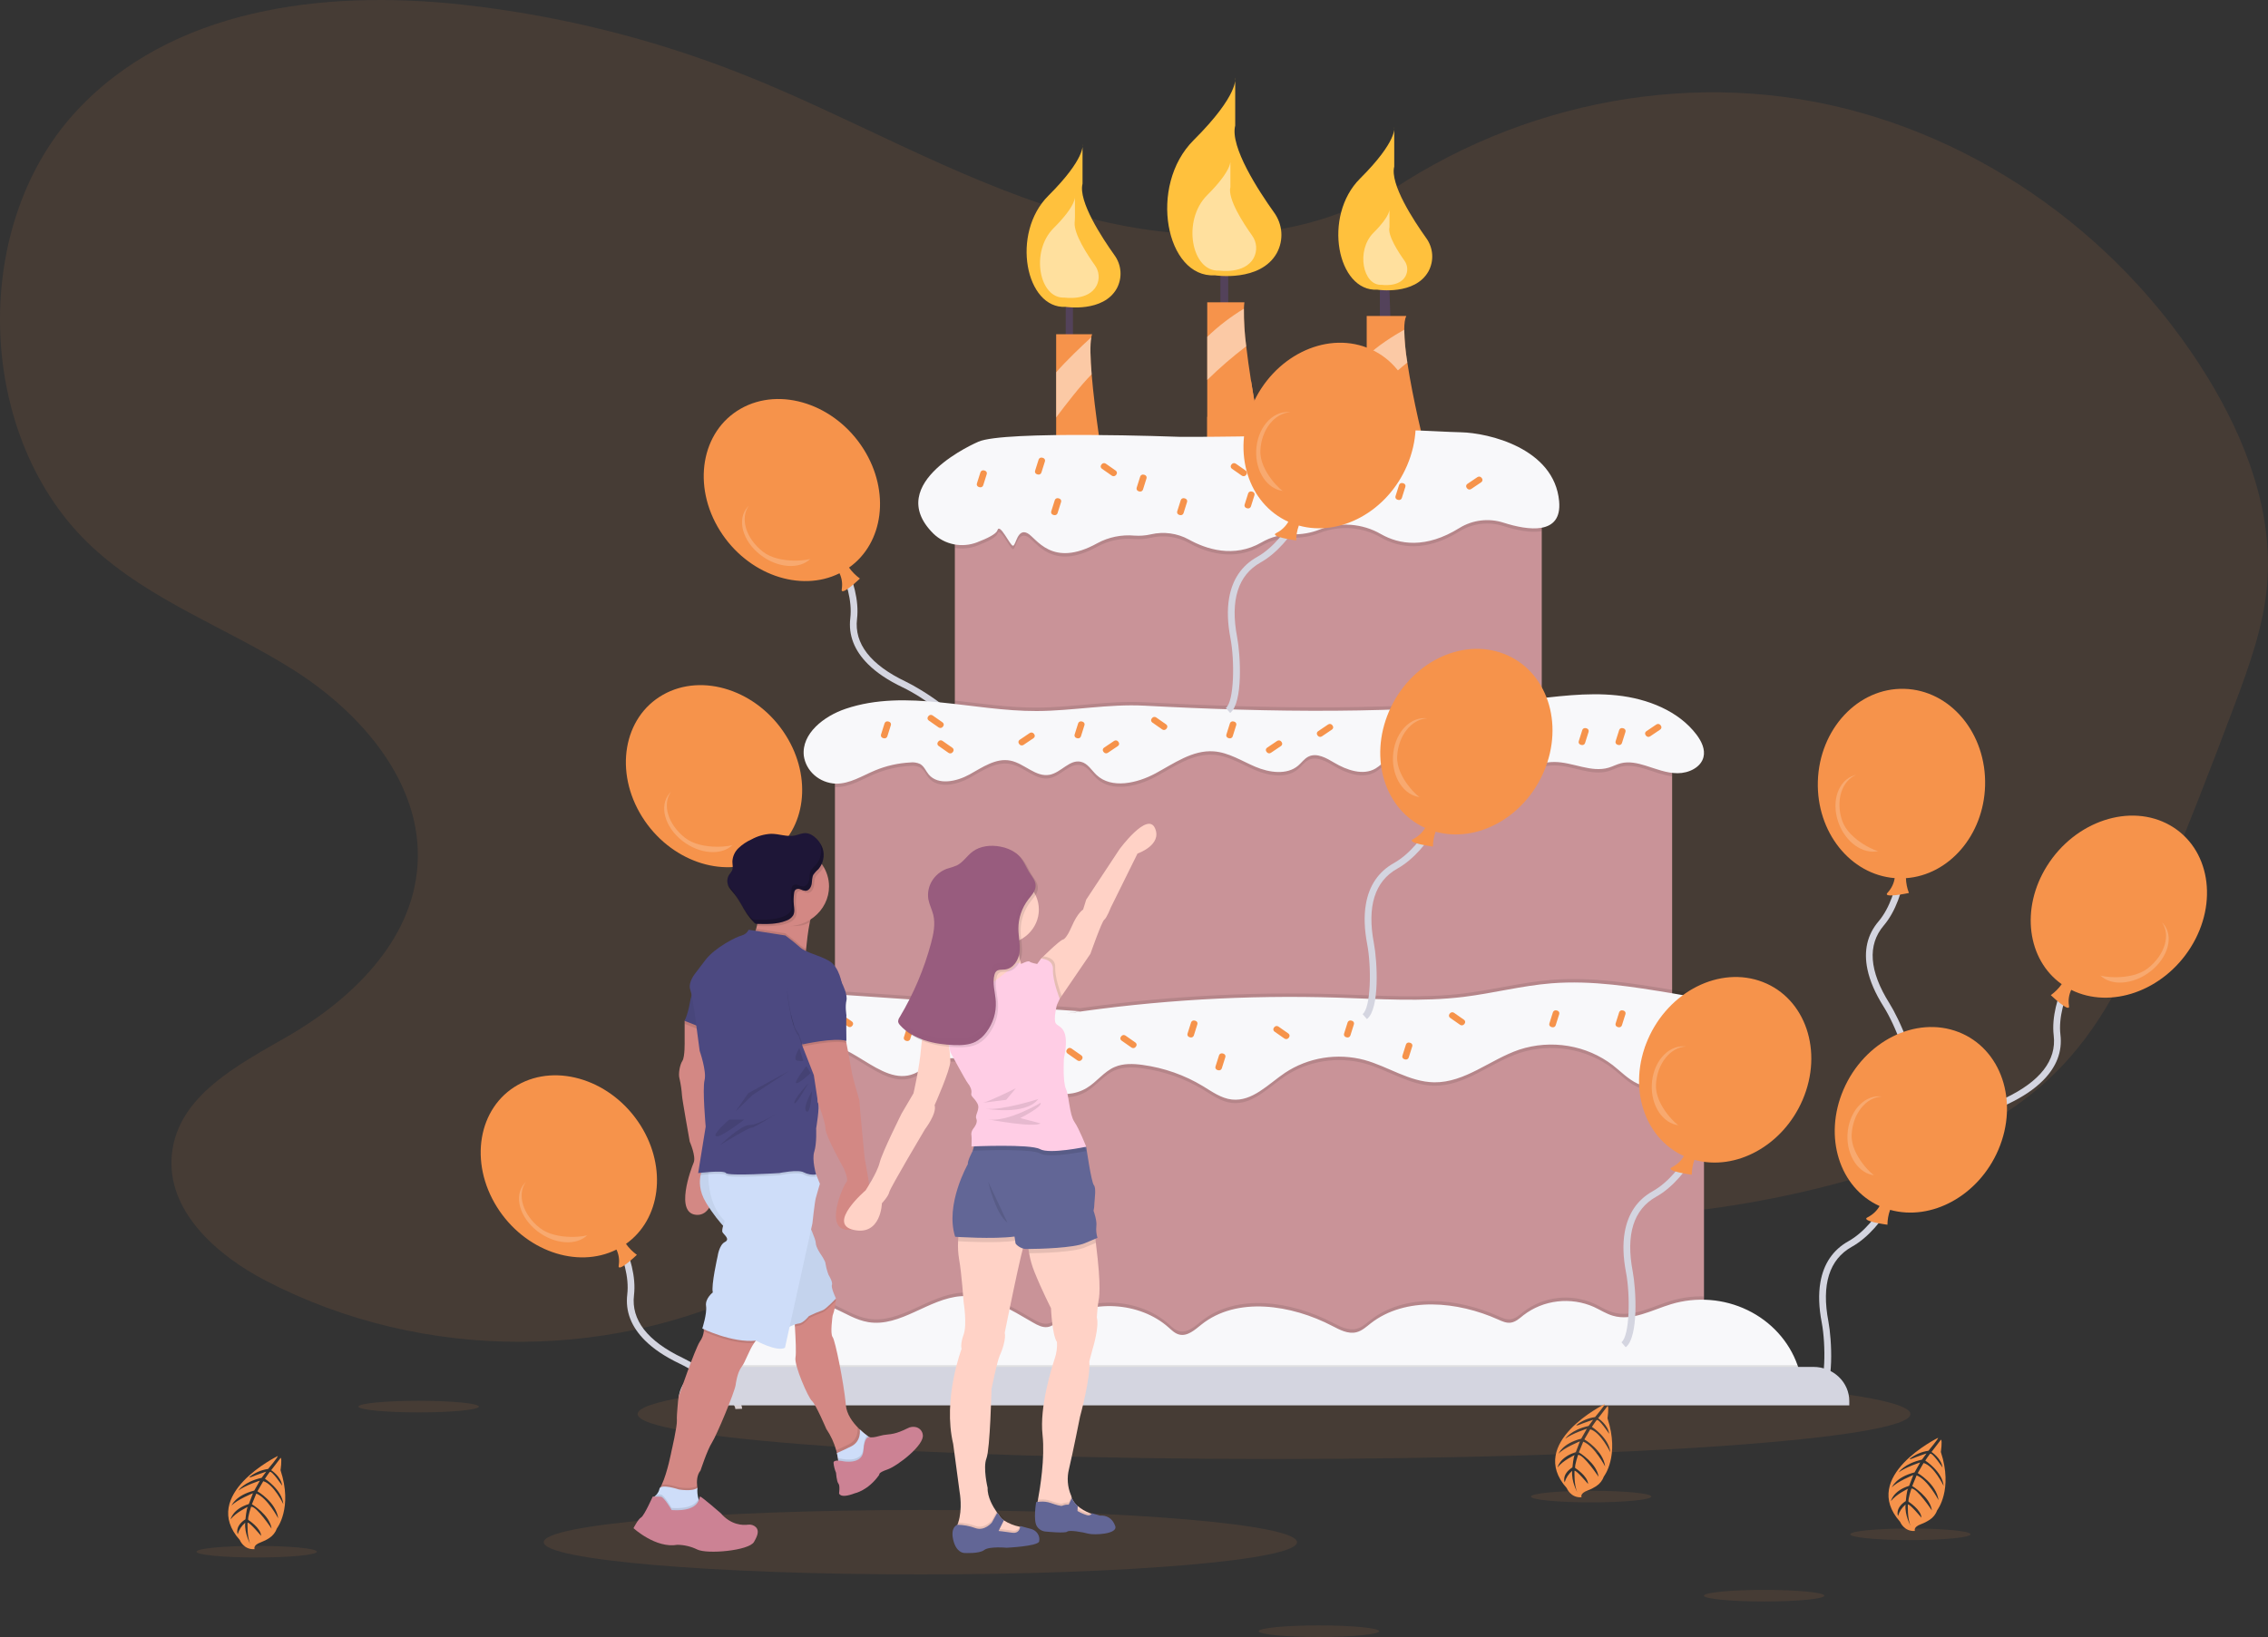 <svg width="741" height="535" viewBox="0 0 741 535" fill="none" xmlns="http://www.w3.org/2000/svg">
    <rect x="0" y="0" width="741" height="535" fill="#333333" stroke="none"/>
    <g clip-path="url(#clip0)">
        <path opacity="0.1" d="M456.357 60.058C424.56 81.235 383.319 79.864 347.178 68.847C311.037 57.829 277.842 38.213 242.624 24.271C213.279 12.627 182.36 4.959 150.772 1.492C105.896 -3.392 55.779 2.557 24.51 36.791C-10.311 74.912 -7.637 143.673 30.026 178.672C49.183 196.473 74.268 205.208 96.144 219.107C118.021 233.007 138.271 256.083 136.408 282.91C134.683 307.746 114.631 326.802 93.881 338.758C77.842 348 58.087 358.092 56.154 377.232C54.284 395.752 70.892 410.263 86.752 418.516C138.493 445.439 202.24 445.18 253.782 417.837C272.172 408.081 289.075 395.109 308.36 387.506C358.992 367.543 414.786 387.639 468.4 394.987C513.958 401.193 560.387 397.979 604.52 385.562C631.073 378.102 657.723 366.697 676.376 345.452C689.826 330.131 698.206 310.744 706.072 291.596C714.461 271.178 722.525 250.615 730.263 229.909C734.909 217.48 739.48 204.808 740.68 191.511C742.854 167.41 733.696 143.591 721.224 123.251C691.614 74.964 641.746 41.01 587.768 32.384C533.79 23.759 476.596 40.605 434.708 77.467" fill="#F6934B" />
        <path d="M624.315 351.843L622.398 350.789C624.19 347.843 619.382 335.301 615.413 328.985C612.659 324.603 610.931 320.62 610.131 316.807C608.857 310.736 610.067 305.472 613.728 301.161C621.323 292.219 621.257 275.15 621.256 274.978L623.469 274.96C623.476 275.69 623.547 292.951 615.45 302.485C610.068 308.822 610.695 317.374 617.313 327.905C620.431 332.867 627.093 347.274 624.315 351.843Z" fill="#D4D5E0" />
        <path d="M648.565 256.815C649.067 239.713 637.244 225.524 622.156 225.123C607.068 224.722 594.43 238.261 593.928 255.363C593.44 271.968 604.572 285.825 619.03 286.984C618.772 288.715 617.994 290.339 616.79 291.66C614.598 293.789 623.684 291.843 623.684 291.843C623.085 290.29 622.754 288.655 622.704 287.001C636.725 286.014 648.089 273.014 648.565 256.815Z" fill="#F6934B" />
        <path opacity="0.2" d="M601.882 268.233C599.648 261.725 601.708 255.19 606.481 253.228C606.26 253.276 606.041 253.332 605.823 253.4C600.599 255.023 598.254 261.844 600.586 268.635C602.85 275.229 608.69 279.371 613.809 278.12C613.913 278.637 604.142 274.816 601.882 268.233Z" fill="white" />
        <path d="M635.656 375.538L637.868 375.627C638.019 372.226 649.152 364.098 656.065 360.795C660.861 358.504 664.566 356.025 667.392 353.216C671.893 348.744 673.842 343.684 673.185 338.178C671.822 326.756 681.508 312.387 681.606 312.243L679.749 311.097C679.331 311.71 669.532 326.238 670.985 338.416C671.951 346.511 666.597 353.407 655.071 358.914C649.64 361.509 635.89 370.264 635.656 375.538Z" fill="#D4D5E0" />
        <path d="M668.812 282.976C678.037 268.289 696.019 262.353 708.976 269.717C721.933 277.081 724.958 294.956 715.733 309.643C706.775 323.903 689.563 329.913 676.711 323.509C675.951 325.102 675.692 326.869 675.963 328.598C676.611 331.514 670.042 325.234 670.042 325.234C671.424 324.229 672.625 323.018 673.601 321.648C662.328 313.658 660.073 296.887 668.812 282.976Z" fill="#F6934B" />
        <path opacity="0.2" d="M701.758 316.441C707.315 312.09 709.263 305.525 706.343 301.433C706.503 301.586 706.656 301.745 706.802 301.914C710.294 305.95 708.424 312.902 702.624 317.443C696.994 321.851 689.73 322.364 686.116 318.695C685.736 319.078 696.136 320.842 701.758 316.441Z" fill="white" />
        <path d="M242.468 460.412L240.256 460.501C240.105 457.101 228.971 448.972 222.059 445.67C217.263 443.378 213.558 440.899 210.731 438.09C206.231 433.618 204.282 428.558 204.939 423.053C206.302 411.63 196.616 397.261 196.518 397.117L198.375 395.971C198.793 396.584 208.592 411.113 207.139 423.29C206.173 431.385 211.527 438.281 223.053 443.788C228.484 446.383 242.234 455.138 242.468 460.412Z" fill="#D4D5E0" />
        <path d="M209.312 367.85C200.086 353.163 182.104 347.227 169.147 354.591C156.19 361.955 153.165 379.831 162.39 394.517C171.348 408.777 188.56 414.787 201.412 408.384C202.172 409.976 202.431 411.743 202.161 413.473C201.512 416.388 208.081 410.108 208.081 410.108C206.699 409.103 205.498 407.892 204.522 406.522C215.796 398.532 218.05 381.761 209.312 367.85Z" fill="#F6934B" />
        <path opacity="0.2" d="M176.365 401.315C170.808 396.964 168.86 390.399 171.78 386.307C171.62 386.46 171.467 386.62 171.321 386.788C167.829 390.824 169.699 397.777 175.498 402.317C181.129 406.725 188.393 407.238 192.007 403.57C192.387 403.953 181.987 405.716 176.365 401.315Z" fill="white" />
        <path d="M315.339 239.386L313.127 239.475C312.976 236.075 301.843 227.946 294.93 224.644C290.134 222.352 286.429 219.873 283.603 217.064C279.102 212.592 277.153 207.533 277.81 202.027C279.173 190.604 269.487 176.235 269.389 176.091L271.246 174.945C271.664 175.558 281.463 190.087 280.01 202.264C279.044 210.359 284.398 217.255 295.924 222.762C301.355 225.357 315.105 234.113 315.339 239.386Z" fill="#D4D5E0" />
        <path d="M282.183 146.824C272.957 132.137 254.975 126.201 242.018 133.565C229.061 140.929 226.036 158.805 235.261 173.491C244.219 187.751 261.431 193.761 274.284 187.358C275.043 188.95 275.303 190.717 275.032 192.447C274.384 195.362 280.952 189.082 280.952 189.082C279.57 188.077 278.369 186.866 277.394 185.496C288.667 177.506 290.921 160.735 282.183 146.824Z" fill="#F6934B" />
        <path opacity="0.2" d="M249.236 180.289C243.679 175.938 241.731 169.373 244.651 165.281C244.491 165.434 244.338 165.594 244.192 165.762C240.7 169.798 242.57 176.751 248.37 181.291C254 185.699 261.264 186.212 264.879 182.544C265.258 182.927 254.858 184.69 249.236 180.289Z" fill="white" />
        <path d="M289.903 332.897L287.691 332.986C287.541 329.586 276.407 321.457 269.494 318.155C264.699 315.863 260.994 313.384 258.167 310.575C253.667 306.103 251.718 301.044 252.375 295.538C253.738 284.115 244.051 269.746 243.953 269.602L245.81 268.456C246.228 269.069 256.027 283.598 254.574 295.775C253.609 303.87 258.963 310.766 270.488 316.273C275.919 318.868 289.669 327.624 289.903 332.897Z" fill="#D4D5E0" />
        <path d="M256.747 240.335C247.522 225.648 229.539 219.712 216.582 227.076C203.625 234.44 200.6 252.316 209.826 267.002C218.783 281.262 235.995 287.272 248.848 280.869C249.607 282.461 249.867 284.228 249.596 285.958C248.948 288.873 255.516 282.593 255.516 282.593C254.135 281.588 252.933 280.377 251.958 279.007C263.231 271.017 265.485 254.246 256.747 240.335Z" fill="#F6934B" />
        <path opacity="0.2" d="M223.801 273.8C218.244 269.449 216.295 262.884 219.215 258.792C219.056 258.945 218.903 259.105 218.757 259.273C215.265 263.309 217.135 270.262 222.934 274.802C228.565 279.21 235.829 279.723 239.443 276.055C239.822 276.438 229.422 278.201 223.801 273.8Z" fill="white" />
        <path d="M595.092 456.65L593.688 455.023C596.453 452.863 596.584 439.514 595.201 432.274C594.241 427.252 594.095 422.945 594.754 419.107C595.804 412.998 598.881 408.474 603.901 405.662C614.314 399.828 620.558 383.824 620.619 383.664L622.699 384.386C622.436 385.072 616.126 401.256 605.024 407.476C597.645 411.61 595.072 419.827 597.379 431.898C598.466 437.586 599.381 453.301 595.092 456.65Z" fill="#D4D5E0" />
        <path d="M652.895 375.785C659.683 359.941 653.854 342.705 639.876 337.287C625.898 331.869 609.065 340.321 602.277 356.165C595.688 371.549 600.992 388.243 614.1 394.16C613.219 395.694 611.891 396.954 610.276 397.789C607.437 399.05 616.662 400.264 616.662 400.264C616.676 398.61 616.97 396.968 617.534 395.403C631.025 399.165 646.467 390.792 652.895 375.785Z" fill="#F6934B" />
        <path opacity="0.2" d="M604.972 370.873C605.284 364.034 609.627 358.604 614.82 358.362C614.596 358.333 614.369 358.313 614.14 358.303C608.65 358.077 603.935 363.68 603.61 370.817C603.294 377.747 607.232 383.576 612.486 384.117C612.393 384.635 604.657 377.792 604.972 370.873Z" fill="white" />
        <path opacity="0.1" d="M416.25 476.832C531.081 476.832 624.17 470.252 624.17 462.135C624.17 454.017 531.081 447.437 416.25 447.437C301.419 447.437 208.33 454.017 208.33 462.135C208.33 470.252 301.419 476.832 416.25 476.832Z" fill="#F6934B" />
        <path d="M398.734 79.234V102.336H401.281V78.116L398.734 79.234Z" fill="#53425A" />
        <path d="M450.834 85.382V106.808H454.36L453.576 82.96L450.834 85.382Z" fill="#53425A" />
        <path d="M350.552 89.481L348.201 91.903V112.77H350.552V89.481Z" fill="#53425A" />
        <path d="M360.346 150.961H345.068V109.232H356.82C356.699 109.553 356.608 109.884 356.55 110.221C356.092 112.619 356.233 117.14 356.662 122.322C357.684 134.741 360.346 150.961 360.346 150.961Z" fill="#F6934B" />
        <path d="M413.623 150.961L394.426 153.197V98.796H406.571C406.489 99.411 406.436 100.11 406.407 100.887C406.371 104.992 406.624 109.094 407.165 113.166C407.576 116.71 408.117 120.516 408.71 124.3C409.169 127.235 409.662 130.152 410.15 132.93C411.913 142.896 413.623 150.961 413.623 150.961Z" fill="#F6934B" />
        <path d="M465.332 145.372L446.529 146.864V103.268H459.456C458.998 104.196 458.798 105.761 458.792 107.75C458.876 111.347 459.213 114.934 459.803 118.487C461.636 130.7 465.332 145.372 465.332 145.372Z" fill="#F6934B" />
        <path d="M353.685 47.189C353.685 47.189 354.86 51.66 342.521 63.957C330.181 76.253 335.078 101.032 348.201 100.287C348.201 100.287 360.469 102.212 364.882 94.267C365.8 92.553 366.212 90.634 366.074 88.714C365.936 86.795 365.254 84.947 364.099 83.367C360.044 77.686 352.223 65.748 353.685 60.044V47.189Z" fill="#FFC13D" />
        <path opacity="0.5" d="M351.206 64.087C351.206 64.087 351.94 66.88 344.232 74.561C336.525 82.241 339.584 97.718 347.78 97.252C347.78 97.252 355.614 98.481 358.289 93.325C358.816 92.265 359.039 91.091 358.935 89.923C358.832 88.755 358.407 87.633 357.702 86.672C355.308 83.317 350.83 76.495 351.105 72.748C351.148 72.162 351.206 71.578 351.206 70.991V64.087Z" fill="white" />
        <path d="M455.525 41.581C455.525 41.581 456.7 46.052 444.361 58.349C432.021 70.645 436.918 95.424 450.041 94.679C450.041 94.679 462.309 96.604 466.722 88.659C467.64 86.945 468.052 85.026 467.914 83.106C467.776 81.187 467.094 79.339 465.939 77.759C461.884 72.078 454.062 60.14 455.525 54.436V41.581Z" fill="#FFC13D" />
        <path opacity="0.5" d="M453.967 68.232C453.967 68.232 454.517 70.325 448.742 76.08C442.967 81.835 445.259 93.432 451.4 93.083C451.4 93.083 457.142 93.984 459.207 90.266C459.637 89.463 459.83 88.565 459.765 87.667C459.701 86.769 459.381 85.904 458.841 85.164C456.943 82.506 453.283 76.919 453.967 74.249V68.232Z" fill="white" />
        <path d="M403.566 25.41C403.566 25.41 404.995 30.847 389.99 45.799C374.985 60.752 380.94 90.883 396.897 89.977C396.897 89.977 411.816 92.317 417.182 82.657C418.298 80.572 418.799 78.239 418.632 75.904C418.464 73.57 417.634 71.323 416.23 69.402C411.299 62.495 401.788 47.978 403.566 41.042V25.41Z" fill="#FFC13D" />
        <path opacity="0.5" d="M401.994 52.398C401.994 52.398 402.791 55.431 394.42 63.774C386.048 72.116 389.37 88.927 398.273 88.421C398.273 88.421 406.597 89.727 409.591 84.337C410.213 83.174 410.493 81.872 410.399 80.57C410.306 79.268 409.843 78.014 409.059 76.942C406.308 73.088 401.002 64.989 401.994 61.119V52.398Z" fill="white" />
        <path opacity="0.5" d="M356.662 122.322C353.071 125.916 348.112 132.349 345.068 136.423V121.679C348.424 117.834 353.23 113.267 356.55 110.221C356.092 112.619 356.233 117.14 356.662 122.322Z" fill="white" />
        <path opacity="0.5" d="M407.165 113.166C402.68 116.583 398.425 120.264 394.426 124.189V110.092C398.043 106.606 402.063 103.518 406.407 100.887C406.371 104.992 406.624 109.094 407.165 113.166Z" fill="white" />
        <path d="M410.15 132.93C405.431 136.865 398.939 142.46 394.426 146.361V136.273C399.138 132.148 404.903 127.397 408.71 124.3C409.169 127.235 409.662 130.152 410.15 132.93Z" fill="#F6934B" />
        <path opacity="0.5" d="M459.803 118.487C455.273 122.098 450.02 127.061 446.529 130.476V116.419C450.237 112.909 455.155 109.807 458.792 107.75C458.876 111.347 459.213 114.934 459.803 118.487Z" fill="white" />
        <path d="M503.72 161.022H311.969V244.492H503.72V161.022Z" fill="#C99398" />
        <path opacity="0.1" d="M503.72 161.022V173.587C500.053 174.263 495.246 173.218 491.221 171.938C488.844 171.174 486.317 170.932 483.827 171.23C481.338 171.528 478.952 172.359 476.849 173.659C465.802 180.528 457.176 179.075 451.159 175.66C448.179 173.93 444.812 172.895 441.332 172.64C437.851 172.384 434.357 172.916 431.134 174.19C428.32 175.291 425.296 175.819 422.255 175.738C418.7 175.693 415.205 176.61 412.178 178.382C403.105 183.608 394.062 180.584 388.38 177.426C384.657 175.385 380.253 174.781 376.076 175.738C374.288 176.149 372.445 176.292 370.611 176.163C366.416 175.789 362.202 176.654 358.542 178.639C343.564 186.962 338.616 176.856 335.667 175.37C332.335 173.693 331.947 179.466 330.966 179.466C329.985 179.466 326.659 171.832 325.871 174.436C325.507 175.66 322.422 177.13 319.249 178.349C316.942 179.234 314.418 179.482 311.969 179.064V161.022H503.72Z" fill="black" />
        <path d="M319.608 144.381C319.608 144.381 288.182 157.721 304.951 174.39C306.766 176.165 309.097 177.383 311.644 177.889C314.192 178.395 316.84 178.165 319.25 177.23C322.42 176.014 325.505 174.544 325.873 173.32C326.656 170.712 329.986 178.35 330.965 178.35C331.944 178.35 332.336 172.575 335.666 174.252C338.615 175.737 343.562 185.846 358.538 177.52C362.201 175.536 366.416 174.672 370.613 175.045C372.445 175.176 374.288 175.032 376.073 174.62C380.251 173.664 384.656 174.267 388.38 176.307C394.062 179.465 403.106 182.488 412.176 177.267C415.204 175.492 418.7 174.574 422.256 174.619C425.296 174.702 428.32 174.174 431.131 173.07C434.356 171.797 437.85 171.267 441.331 171.523C444.811 171.778 448.179 172.812 451.159 174.54C457.176 177.96 465.804 179.411 476.848 172.543C478.95 171.241 481.336 170.409 483.825 170.11C486.313 169.811 488.841 170.053 491.218 170.817C499.25 173.377 510.411 175.009 509.399 163.818C507.832 146.492 486.287 141.461 477.277 141.275C468.267 141.089 453.381 139.598 436.537 141.275C419.692 142.952 385.416 142.765 385.416 142.765C385.416 142.765 327.861 140.592 319.608 144.381Z" fill="#F8F8FA" />
        <path d="M546.32 244.492H272.793V346.681H546.32V244.492Z" fill="#C99398" />
        <path opacity="0.1" d="M503.72 227.059V244.492H397.088C396.906 244.47 396.724 244.453 396.542 244.442C395.639 244.377 394.732 244.394 393.833 244.492H311.969V228.948C320.888 229.982 329.885 231.296 338.751 231.262C350.521 231.212 362.15 228.887 373.943 229.513C415.174 231.693 457.158 232.341 498.226 227.696C500.053 227.489 501.886 227.271 503.72 227.059Z" fill="black" />
        <path opacity="0.1" d="M546.32 244.492V253.709C543.347 253.351 540.485 252.222 537.612 251.328C535.02 250.523 532.217 249.897 529.585 250.562C528.198 250.914 526.935 251.607 525.566 252.01C519.843 253.709 513.873 250.171 507.873 250.148C501.927 250.126 496.609 253.535 490.804 254.776C481.831 256.693 472.659 253.329 464.062 250.21C460.583 248.952 456.552 247.75 453.303 249.472C451.875 250.227 450.8 251.467 449.407 252.283C445.335 254.676 440.006 252.809 435.945 250.394C433.378 248.868 430.269 247.074 427.56 248.36C426.162 249.019 425.286 250.355 424.129 251.344C420.462 254.469 414.692 253.63 410.197 251.73C405.708 249.83 401.442 247.024 396.541 246.677C389.631 246.18 383.579 250.612 377.55 253.86C371.521 257.107 363.16 259.03 358.241 254.379C356.614 252.842 355.409 250.618 353.182 250.087C349.498 249.215 346.73 253.552 343.017 254.312C338.439 255.251 334.714 250.618 330.125 249.707C325.377 248.762 320.958 251.903 316.769 254.223C312.579 256.542 306.492 257.85 303.454 254.256C302.484 253.111 301.955 251.568 300.627 250.808C299.615 250.336 298.477 250.163 297.36 250.31C293.385 250.52 289.482 251.408 285.838 252.932C281.654 254.687 277.605 257.319 273.04 257.235C272.958 257.235 272.875 257.23 272.793 257.224V244.492H546.32Z" fill="black" />
        <path d="M338.748 232.38C317.767 232.464 296.096 224.981 276.315 231.636C269.137 234.051 261.858 239.764 262.615 246.97C262.949 249.415 264.176 251.671 266.081 253.344C267.986 255.016 270.449 255.998 273.038 256.119C277.607 256.203 281.654 253.568 285.836 251.815C289.481 250.289 293.386 249.4 297.363 249.19C298.48 249.046 299.617 249.221 300.63 249.692C301.956 250.448 302.486 251.995 303.455 253.14C306.494 256.734 312.578 255.426 316.768 253.106C320.959 250.786 325.38 247.643 330.126 248.587C334.711 249.498 338.437 254.134 343.016 253.194C346.728 252.433 349.496 248.099 353.181 248.972C355.411 249.5 356.613 251.723 358.243 253.264C363.157 257.911 371.52 255.99 377.549 252.741C383.578 249.493 389.629 245.063 396.539 245.557C401.443 245.907 405.705 248.714 410.199 250.613C414.693 252.513 420.465 253.349 424.127 250.228C425.289 249.239 426.164 247.9 427.56 247.239C430.268 245.958 433.378 247.752 435.943 249.277C440.005 251.69 445.336 253.559 449.41 251.164C450.798 250.349 451.876 249.109 453.302 248.354C456.552 246.632 460.586 247.834 464.062 249.094C472.656 252.212 481.833 255.577 490.806 253.657C496.607 252.417 501.929 249.011 507.874 249.032C513.871 249.053 519.842 252.591 525.567 250.894C526.934 250.488 528.198 249.797 529.582 249.446C532.219 248.778 535.018 249.403 537.612 250.21C541.054 251.281 544.48 252.69 548.101 252.7C551.722 252.71 555.683 250.83 556.549 247.486C557.212 244.926 555.92 242.272 554.308 240.127C548.454 232.339 538.305 228.331 528.302 227.265C518.299 226.2 508.219 227.687 498.224 228.816C457.156 233.458 415.171 232.812 373.943 230.631C362.15 230.007 350.52 232.332 338.748 232.38Z" fill="#F8F8FA" />
        <path d="M556.726 337.458H254.283V455.951H556.726V337.458Z" fill="#C99398" />
        <path opacity="0.1" d="M558.065 334.211C542.938 337.316 527.614 339.481 512.192 340.695C507.015 339.836 501.694 340.222 496.714 341.818C496.62 341.846 496.526 341.874 496.432 341.907C486.901 345.116 478.698 352.723 468.592 352.6C460.524 352.499 453.549 347.43 445.799 345.306C443.583 344.698 441.299 344.343 438.994 344.249C437.429 344.173 435.859 344.214 434.3 344.372C424.927 344.607 415.555 344.702 406.183 344.518C392.433 344.255 378.713 343.389 364.992 342.528C350.326 341.606 335.66 340.683 320.993 339.761C307.196 338.895 293.397 338.028 279.597 337.162C276.212 336.95 272.824 336.735 269.431 336.519C265.782 336.29 263.074 337.039 261.599 333.937C259.848 330.226 261.393 326.531 263.538 323.301C265.383 323.334 267.234 323.457 269.073 323.58C297.019 325.453 324.959 327.39 352.894 329.393L348.598 330.114C377.776 325.743 407.322 324.005 436.844 324.922C450.623 325.352 464.479 326.358 478.158 324.687C487.771 323.513 497.19 321.032 506.85 320.255C520.118 319.187 533.416 321.367 546.543 323.541C549.305 323.955 552.043 324.508 554.745 325.195C555.445 328.393 556.226 331.584 558.065 334.211Z" fill="black" />
        <path opacity="0.1" d="M556.728 337.458V348.598C552.955 348.067 549.259 347.541 546.968 350.09C545.892 351.292 545.475 352.924 544.429 354.153C542.273 356.685 538.06 356.68 534.981 355.243C531.908 353.807 529.563 351.292 526.913 349.224C522.695 346.001 517.689 343.845 512.36 342.957C507.031 342.068 501.553 342.476 496.434 344.143C486.903 347.351 478.701 354.958 468.594 354.835C460.526 354.735 453.551 349.665 445.801 347.541C441.415 346.37 436.81 346.139 432.319 346.865C427.828 347.591 423.562 349.255 419.829 351.739C414.341 355.445 409.158 361.196 402.477 360.464C398.975 360.078 396.031 357.909 393.058 356.104C387.074 352.485 380.351 350.115 373.332 349.151C370.271 348.737 367.022 348.614 364.201 349.822C360.646 351.348 358.349 354.718 355.046 356.697C347.378 361.285 337.436 357.144 329.533 352.935C321.624 348.726 311.84 344.417 304.008 348.743C302.163 349.76 300.582 351.214 298.631 352.03C287.614 356.63 276.796 338.906 265.491 342.824C262.94 343.707 260.907 345.613 258.398 346.597C257.096 347.1 255.683 347.288 254.285 347.145V337.458H556.728Z" fill="black" />
        <path d="M352.897 330.509C324.961 328.509 297.02 326.573 269.074 324.699C264.222 324.374 259.245 324.062 254.582 325.379C249.919 326.697 245.561 330.01 244.564 334.539C243.056 341.385 251.597 348.139 258.398 345.477C260.908 344.494 262.94 342.587 265.491 341.704C276.794 337.79 287.613 355.51 298.627 350.909C300.58 350.093 302.159 348.645 304.003 347.626C311.839 343.299 321.622 347.611 329.528 351.82C337.435 356.028 347.376 360.165 355.046 355.577C358.349 353.601 360.642 350.231 364.2 348.706C367.021 347.496 370.267 347.618 373.33 348.036C380.35 348.997 387.074 351.367 393.058 354.989C396.03 356.791 398.975 358.958 402.476 359.344C409.158 360.08 414.342 354.324 419.826 350.62C423.56 348.138 427.826 346.473 432.317 345.747C436.808 345.021 441.413 345.251 445.799 346.421C453.548 348.546 460.526 353.617 468.59 353.717C478.698 353.842 486.901 346.234 496.43 343.024C501.549 341.358 507.028 340.951 512.358 341.839C517.687 342.728 522.694 344.884 526.912 348.106C529.562 350.176 531.903 352.687 534.98 354.125C538.058 355.563 542.271 355.569 544.429 353.035C545.475 351.808 545.888 350.173 546.967 348.973C551.379 344.066 560.986 350.55 566.335 346.576C567.573 345.589 568.434 344.241 568.783 342.741C570.124 337.658 566.767 332.3 562.168 329.412C557.57 326.524 551.969 325.561 546.54 324.661C533.418 322.486 520.121 320.303 506.85 321.371C497.191 322.148 487.772 324.633 478.157 325.807C464.481 327.476 450.625 326.471 436.844 326.041C407.322 325.123 377.775 326.861 348.597 331.231" fill="#F8F8FA" />
        <path opacity="0.1" d="M556.726 423.69V451.53C545.15 452.094 533.572 452.655 521.993 453.212C503.295 454.118 484.58 455.023 465.865 454.677C450.047 454.38 434.264 453.195 418.452 452.726C385.206 451.742 351.866 453.95 318.713 451.418C308.101 450.608 297.525 449.316 286.895 448.741C276.027 448.169 265.13 448.318 254.283 449.188V422.957C255.282 422.879 256.284 422.857 257.286 422.89C262.53 423.055 267.684 424.24 272.428 426.372C276.136 428.044 279.65 430.313 283.692 430.978C294.21 432.705 303.348 423.254 313.995 422.499C322.568 421.895 330.271 426.954 337.628 431.185C339.044 431.995 340.619 432.811 342.247 432.582C343.61 432.392 344.732 431.503 345.843 430.726C356.337 423.36 372.326 424.254 381.833 432.744C382.867 433.661 383.896 434.695 385.259 435.036C387.956 435.718 390.377 433.493 392.516 431.783C404.103 422.488 421.96 425.283 435.257 432.213C437.72 433.493 440.446 434.952 443.167 434.281C444.988 433.834 446.392 432.504 447.85 431.369C459.173 422.533 476.201 424.176 489.452 430.117C490.733 430.693 492.084 431.313 493.488 431.162C495.175 430.972 496.468 429.737 497.766 428.703C500.94 426.253 504.774 424.7 508.831 424.222C512.888 423.743 517.005 424.359 520.712 425.998C522.804 426.954 524.743 428.245 526.964 428.893C533.292 430.732 539.721 426.993 546.037 425.098C549.494 424.07 553.106 423.594 556.726 423.69Z" fill="black" />
        <path d="M588.597 451.105C566.398 452.184 544.196 453.259 521.993 454.33C503.296 455.235 484.581 456.141 465.866 455.794C450.047 455.498 434.265 454.313 418.452 453.844C385.206 452.86 351.866 455.068 318.713 452.536C308.101 451.725 297.525 450.434 286.895 449.859C274.933 449.235 262.939 449.476 251.016 450.58C248.466 450.809 244.541 452.022 242.073 451.547C239.411 451.032 240.428 450.742 241.297 448.344C241.557 447.631 241.777 446.905 241.956 446.17C242.684 443.235 242.819 440.273 243.119 437.227C243.507 433.337 244.106 429.055 247.491 426.412C250.152 424.327 253.837 423.902 257.286 424.008C262.531 424.172 267.684 425.358 272.428 427.49C276.136 429.162 279.65 431.431 283.693 432.096C294.211 433.823 303.348 424.372 313.995 423.617C322.568 423.013 330.271 428.072 337.628 432.303C339.044 433.113 340.619 433.929 342.247 433.7C343.61 433.51 344.732 432.621 345.843 431.844C356.337 424.478 372.326 425.372 381.833 433.862C382.867 434.779 383.896 435.813 385.259 436.154C387.956 436.836 390.377 434.611 392.516 432.901C404.103 423.606 421.96 426.4 435.258 433.331C437.72 434.611 440.446 436.07 443.167 435.399C444.988 434.952 446.393 433.622 447.85 432.487C459.173 423.651 476.201 425.294 489.452 431.235C490.733 431.811 492.084 432.431 493.489 432.28C495.175 432.09 496.468 430.855 497.766 429.821C500.94 427.371 504.774 425.818 508.831 425.339C512.888 424.861 517.005 425.477 520.712 427.116C522.804 428.072 524.743 429.363 526.964 430.011C533.292 431.85 539.721 428.111 546.037 426.216C554.29 423.737 563.237 424.439 570.951 428.171C578.665 431.903 584.531 438.366 587.287 446.17C587.87 447.776 588.308 449.428 588.597 451.105Z" fill="#F8F8FA" />
        <path opacity="0.1" d="M588.597 451.105C566.398 452.184 544.196 453.259 521.993 454.33C503.296 455.235 484.581 456.141 465.866 455.794C450.047 455.498 434.265 454.313 418.452 453.844C385.206 452.86 351.866 455.068 318.713 452.536C308.101 451.725 297.525 450.434 286.895 449.859C274.933 449.235 262.939 449.476 251.016 450.58C248.466 450.809 244.541 452.022 242.073 451.547C239.411 451.032 240.428 450.742 241.297 448.344C241.557 447.631 241.777 446.905 241.956 446.17H587.287C587.87 447.776 588.308 449.428 588.597 451.105Z" fill="black" />
        <path d="M233.382 446.729H592.488C595.594 446.729 598.572 447.902 600.768 449.991C602.964 452.08 604.198 454.913 604.198 457.867V459.304H221.672V457.867C221.672 454.913 222.906 452.08 225.102 449.991C227.298 447.902 230.276 446.729 233.382 446.729Z" fill="#D4D5E0" />
        <path d="M321.753 153.807L321.517 153.739C321.013 153.595 320.481 153.868 320.329 154.348L319.166 158.031C319.015 158.512 319.301 159.018 319.806 159.162L320.041 159.229C320.546 159.373 321.078 159.101 321.23 158.621L322.393 154.937C322.544 154.457 322.258 153.951 321.753 153.807Z" fill="#F6934B" />
        <path d="M290.429 235.853L290.193 235.785C289.688 235.641 289.156 235.914 289.005 236.394L287.842 240.078C287.69 240.558 287.977 241.064 288.481 241.208L288.717 241.275C289.222 241.419 289.754 241.147 289.906 240.667L291.068 236.983C291.22 236.503 290.934 235.997 290.429 235.853Z" fill="#F6934B" />
        <path d="M256.88 330.856L256.644 330.788C256.14 330.644 255.608 330.916 255.456 331.397L254.293 335.08C254.142 335.561 254.428 336.067 254.933 336.211L255.168 336.278C255.673 336.422 256.205 336.15 256.357 335.67L257.52 331.986C257.671 331.506 257.385 331 256.88 330.856Z" fill="#F6934B" />
        <path d="M340.765 337.166L340.529 337.099C340.024 336.955 339.492 337.227 339.341 337.707L338.178 341.391C338.026 341.871 338.313 342.377 338.817 342.521L339.053 342.589C339.558 342.733 340.09 342.46 340.241 341.98L341.404 338.296C341.556 337.816 341.27 337.31 340.765 337.166Z" fill="#F6934B" />
        <path d="M390.57 333.61L390.334 333.543C389.829 333.399 389.297 333.671 389.146 334.151L387.983 337.835C387.831 338.315 388.117 338.821 388.622 338.965L388.858 339.033C389.363 339.177 389.895 338.905 390.046 338.425L391.209 334.741C391.361 334.261 391.074 333.755 390.57 333.61Z" fill="#F6934B" />
        <path d="M460.777 340.818L460.541 340.75C460.036 340.606 459.504 340.879 459.353 341.359L458.19 345.043C458.038 345.523 458.324 346.029 458.829 346.173L459.065 346.24C459.57 346.384 460.102 346.112 460.253 345.632L461.416 341.948C461.568 341.468 461.281 340.962 460.777 340.818Z" fill="#F6934B" />
        <path d="M508.792 330.285L508.556 330.218C508.052 330.074 507.52 330.346 507.368 330.826L506.205 334.51C506.054 334.99 506.34 335.496 506.845 335.64L507.081 335.708C507.585 335.852 508.117 335.58 508.269 335.099L509.432 331.416C509.583 330.936 509.297 330.43 508.792 330.285Z" fill="#F6934B" />
        <path d="M297.906 334.781L297.67 334.713C297.165 334.569 296.633 334.842 296.481 335.322L295.319 339.006C295.167 339.486 295.453 339.992 295.958 340.136L296.194 340.203C296.699 340.347 297.231 340.075 297.382 339.595L298.545 335.911C298.697 335.431 298.41 334.925 297.906 334.781Z" fill="#F6934B" />
        <path d="M399.708 344.352L399.472 344.284C398.968 344.14 398.436 344.412 398.284 344.892L397.121 348.576C396.97 349.056 397.256 349.562 397.761 349.707L397.997 349.774C398.501 349.918 399.033 349.646 399.185 349.166L400.348 345.482C400.499 345.002 400.213 344.496 399.708 344.352Z" fill="#F6934B" />
        <path d="M441.716 333.61L441.48 333.543C440.976 333.399 440.444 333.671 440.292 334.151L439.129 337.835C438.978 338.315 439.264 338.821 439.769 338.965L440.004 339.033C440.509 339.177 441.041 338.905 441.193 338.425L442.356 334.741C442.507 334.261 442.221 333.755 441.716 333.61Z" fill="#F6934B" />
        <path d="M530.435 330.285L530.199 330.218C529.694 330.074 529.162 330.346 529.011 330.826L527.848 334.51C527.696 334.99 527.983 335.496 528.487 335.64L528.723 335.708C529.228 335.852 529.76 335.58 529.911 335.099L531.074 331.416C531.226 330.936 530.94 330.43 530.435 330.285Z" fill="#F6934B" />
        <path d="M428.58 153.584L428.434 153.772C428.122 154.176 428.213 154.744 428.638 155.041L431.896 157.32C432.32 157.617 432.917 157.53 433.23 157.126L433.375 156.937C433.688 156.533 433.597 155.965 433.172 155.668L429.914 153.39C429.49 153.093 428.892 153.18 428.58 153.584Z" fill="#F6934B" />
        <path d="M402.42 151.724L402.274 151.913C401.962 152.317 402.053 152.885 402.478 153.182L405.736 155.46C406.16 155.757 406.757 155.671 407.069 155.267L407.215 155.078C407.527 154.674 407.436 154.106 407.012 153.809L403.754 151.531C403.329 151.234 402.732 151.32 402.42 151.724Z" fill="#F6934B" />
        <path d="M359.945 151.724L359.8 151.913C359.487 152.317 359.579 152.885 360.003 153.182L363.261 155.46C363.685 155.757 364.283 155.671 364.595 155.267L364.741 155.078C365.053 154.674 364.962 154.106 364.537 153.809L361.279 151.531C360.855 151.234 360.258 151.32 359.945 151.724Z" fill="#F6934B" />
        <path d="M303.363 234.004L303.218 234.193C302.905 234.597 302.997 235.165 303.421 235.462L306.679 237.74C307.103 238.037 307.701 237.951 308.013 237.547L308.159 237.358C308.471 236.954 308.38 236.386 307.955 236.089L304.697 233.811C304.273 233.514 303.676 233.6 303.363 234.004Z" fill="#F6934B" />
        <path d="M306.59 242.317L306.444 242.506C306.132 242.909 306.223 243.477 306.648 243.774L309.905 246.053C310.33 246.35 310.927 246.263 311.239 245.859L311.385 245.671C311.697 245.267 311.606 244.699 311.182 244.402L307.924 242.123C307.499 241.826 306.902 241.913 306.59 242.317Z" fill="#F6934B" />
        <path d="M376.414 234.664L376.268 234.853C375.956 235.257 376.047 235.825 376.472 236.122L379.73 238.4C380.154 238.697 380.751 238.611 381.064 238.207L381.209 238.018C381.522 237.614 381.431 237.046 381.006 236.749L377.748 234.471C377.324 234.174 376.726 234.261 376.414 234.664Z" fill="#F6934B" />
        <path d="M348.717 342.843L348.571 343.032C348.259 343.436 348.35 344.004 348.775 344.301L352.032 346.58C352.457 346.876 353.054 346.79 353.366 346.386L353.512 346.197C353.824 345.793 353.733 345.225 353.309 344.928L350.051 342.65C349.626 342.353 349.029 342.44 348.717 342.843Z" fill="#F6934B" />
        <path d="M452.035 238.95L451.889 239.139C451.577 239.543 451.668 240.111 452.093 240.408L455.351 242.686C455.775 242.983 456.373 242.896 456.685 242.493L456.831 242.304C457.143 241.9 457.052 241.332 456.627 241.035L453.369 238.757C452.945 238.46 452.347 238.546 452.035 238.95Z" fill="#F6934B" />
        <path d="M483.139 242.876L482.993 243.064C482.681 243.468 482.772 244.036 483.196 244.333L486.454 246.612C486.879 246.909 487.476 246.822 487.788 246.418L487.934 246.229C488.246 245.826 488.155 245.258 487.731 244.961L484.473 242.682C484.048 242.385 483.451 242.472 483.139 242.876Z" fill="#F6934B" />
        <path d="M473.727 331.192L473.581 331.38C473.269 331.784 473.36 332.352 473.784 332.649L477.042 334.928C477.467 335.225 478.064 335.138 478.376 334.734L478.522 334.546C478.834 334.142 478.743 333.574 478.318 333.277L475.061 330.998C474.636 330.701 474.039 330.788 473.727 331.192Z" fill="#F6934B" />
        <path d="M537.826 341.704L537.68 341.893C537.368 342.297 537.459 342.865 537.884 343.162L541.142 345.44C541.566 345.737 542.164 345.651 542.476 345.247L542.622 345.058C542.934 344.654 542.843 344.086 542.418 343.789L539.16 341.511C538.736 341.214 538.138 341.3 537.826 341.704Z" fill="#F6934B" />
        <path d="M320.426 335.687L320.28 335.876C319.968 336.28 320.059 336.848 320.484 337.145L323.741 339.423C324.166 339.72 324.763 339.633 325.075 339.23L325.221 339.041C325.533 338.637 325.442 338.069 325.018 337.772L321.76 335.494C321.335 335.197 320.738 335.283 320.426 335.687Z" fill="#F6934B" />
        <path d="M273.754 331.762L273.608 331.951C273.296 332.354 273.387 332.923 273.812 333.219L277.07 335.498C277.494 335.795 278.091 335.708 278.403 335.304L278.549 335.116C278.861 334.712 278.77 334.144 278.346 333.847L275.088 331.568C274.663 331.271 274.066 331.358 273.754 331.762Z" fill="#F6934B" />
        <path d="M366.373 338.631L366.227 338.82C365.915 339.224 366.006 339.792 366.431 340.089L369.689 342.367C370.113 342.664 370.71 342.578 371.023 342.174L371.168 341.985C371.481 341.581 371.39 341.013 370.965 340.716L367.707 338.438C367.283 338.141 366.685 338.228 366.373 338.631Z" fill="#F6934B" />
        <path d="M416.348 335.687L416.202 335.876C415.89 336.28 415.981 336.848 416.405 337.145L419.663 339.423C420.088 339.72 420.685 339.633 420.997 339.23L421.143 339.041C421.455 338.637 421.364 338.069 420.94 337.772L417.682 335.494C417.257 335.197 416.66 335.283 416.348 335.687Z" fill="#F6934B" />
        <path d="M484.184 156.334L484.042 156.143C483.737 155.734 483.142 155.637 482.712 155.927L479.412 158.151C478.983 158.441 478.881 159.007 479.186 159.416L479.328 159.607C479.633 160.016 480.228 160.113 480.658 159.823L483.957 157.599C484.387 157.309 484.489 156.743 484.184 156.334Z" fill="#F6934B" />
        <path d="M429.065 164.047L428.923 163.856C428.618 163.447 428.023 163.35 427.593 163.64L424.293 165.864C423.863 166.154 423.762 166.72 424.067 167.129L424.209 167.32C424.514 167.729 425.109 167.826 425.539 167.536L428.838 165.312C429.268 165.023 429.37 164.456 429.065 164.047Z" fill="#F6934B" />
        <path d="M337.911 239.969L337.768 239.778C337.464 239.369 336.868 239.272 336.438 239.562L333.139 241.786C332.709 242.076 332.608 242.642 332.912 243.051L333.055 243.242C333.359 243.651 333.955 243.748 334.385 243.458L337.684 241.234C338.114 240.944 338.215 240.378 337.911 239.969Z" fill="#F6934B" />
        <path d="M365.471 242.547L365.329 242.356C365.024 241.947 364.429 241.85 363.999 242.14L360.7 244.364C360.27 244.654 360.168 245.22 360.473 245.629L360.615 245.82C360.92 246.229 361.515 246.326 361.945 246.036L365.245 243.812C365.674 243.522 365.776 242.956 365.471 242.547Z" fill="#F6934B" />
        <path d="M418.749 242.547L418.606 242.356C418.302 241.947 417.706 241.85 417.276 242.14L413.977 244.364C413.547 244.654 413.445 245.22 413.75 245.629L413.892 245.82C414.197 246.229 414.793 246.326 415.223 246.036L418.522 243.812C418.952 243.522 419.053 242.956 418.749 242.547Z" fill="#F6934B" />
        <path d="M435.405 237.171L435.263 236.98C434.958 236.571 434.362 236.474 433.932 236.764L430.633 238.988C430.203 239.278 430.102 239.844 430.406 240.253L430.549 240.444C430.853 240.853 431.449 240.95 431.879 240.66L435.178 238.436C435.608 238.146 435.71 237.58 435.405 237.171Z" fill="#F6934B" />
        <path d="M474.827 239.18L474.684 238.989C474.38 238.58 473.784 238.483 473.354 238.773L470.055 240.997C469.625 241.287 469.524 241.853 469.828 242.262L469.971 242.454C470.275 242.863 470.871 242.959 471.301 242.669L474.6 240.445C475.03 240.156 475.132 239.589 474.827 239.18Z" fill="#F6934B" />
        <path d="M503.592 234.894L503.45 234.703C503.145 234.294 502.55 234.198 502.12 234.488L498.821 236.712C498.391 237.001 498.289 237.568 498.594 237.977L498.736 238.168C499.041 238.577 499.636 238.673 500.066 238.384L503.366 236.16C503.796 235.87 503.897 235.303 503.592 234.894Z" fill="#F6934B" />
        <path d="M542.649 237.171L542.507 236.98C542.202 236.571 541.607 236.474 541.177 236.764L537.877 238.988C537.447 239.278 537.346 239.844 537.65 240.253L537.793 240.444C538.097 240.853 538.693 240.95 539.123 240.66L542.422 238.436C542.852 238.146 542.954 237.58 542.649 237.171Z" fill="#F6934B" />
        <path d="M421.269 149.647L421.033 149.58C420.528 149.436 419.996 149.708 419.845 150.188L418.682 153.872C418.53 154.352 418.817 154.858 419.321 155.002L419.557 155.07C420.062 155.214 420.594 154.941 420.745 154.461L421.908 150.777C422.06 150.297 421.774 149.791 421.269 149.647Z" fill="#F6934B" />
        <path d="M453.572 148.284L453.336 148.216C452.831 148.072 452.299 148.344 452.147 148.825L450.985 152.508C450.833 152.988 451.119 153.494 451.624 153.639L451.86 153.706C452.365 153.85 452.897 153.578 453.048 153.098L454.211 149.414C454.363 148.934 454.076 148.428 453.572 148.284Z" fill="#F6934B" />
        <path d="M409.224 160.707L408.988 160.64C408.483 160.496 407.951 160.768 407.8 161.248L406.637 164.932C406.485 165.412 406.772 165.918 407.276 166.062L407.512 166.129C408.017 166.274 408.549 166.001 408.7 165.521L409.863 161.837C410.015 161.357 409.729 160.851 409.224 160.707Z" fill="#F6934B" />
        <path d="M346.042 162.911L345.806 162.843C345.302 162.699 344.77 162.972 344.618 163.452L343.455 167.136C343.304 167.616 343.59 168.122 344.095 168.266L344.331 168.333C344.835 168.477 345.367 168.205 345.519 167.725L346.682 164.041C346.833 163.561 346.547 163.055 346.042 162.911Z" fill="#F6934B" />
        <path d="M458.527 157.952L458.291 157.885C457.786 157.741 457.254 158.013 457.103 158.493L455.94 162.177C455.788 162.657 456.074 163.163 456.579 163.307L456.815 163.375C457.32 163.519 457.852 163.246 458.003 162.766L459.166 159.083C459.318 158.602 459.031 158.096 458.527 157.952Z" fill="#F6934B" />
        <path d="M340.765 149.647L340.529 149.58C340.024 149.436 339.492 149.708 339.341 150.188L338.178 153.872C338.026 154.352 338.313 154.858 338.817 155.002L339.053 155.07C339.558 155.214 340.09 154.941 340.241 154.461L341.404 150.777C341.556 150.297 341.27 149.791 340.765 149.647Z" fill="#F6934B" />
        <path d="M373.952 155.197L373.717 155.13C373.212 154.986 372.68 155.258 372.528 155.738L371.365 159.422C371.214 159.902 371.5 160.408 372.005 160.553L372.241 160.62C372.745 160.764 373.277 160.492 373.429 160.012L374.592 156.328C374.743 155.848 374.457 155.342 373.952 155.197Z" fill="#F6934B" />
        <path d="M353.681 235.853L353.445 235.785C352.94 235.641 352.408 235.914 352.257 236.394L351.094 240.078C350.942 240.558 351.229 241.064 351.733 241.208L351.969 241.275C352.474 241.419 353.006 241.147 353.157 240.667L354.32 236.983C354.472 236.503 354.186 235.997 353.681 235.853Z" fill="#F6934B" />
        <path d="M403.265 235.852L403.029 235.785C402.524 235.641 401.992 235.913 401.841 236.393L400.678 240.077C400.526 240.557 400.813 241.063 401.317 241.207L401.553 241.275C402.058 241.419 402.59 241.146 402.741 240.666L403.904 236.982C404.056 236.502 403.77 235.996 403.265 235.852Z" fill="#F6934B" />
        <path d="M518.388 238.044L518.152 237.976C517.647 237.832 517.115 238.105 516.964 238.585L515.801 242.269C515.649 242.749 515.936 243.255 516.44 243.399L516.676 243.466C517.181 243.61 517.713 243.338 517.865 242.858L519.027 239.174C519.179 238.694 518.893 238.188 518.388 238.044Z" fill="#F6934B" />
        <path d="M530.439 238.043L530.203 237.976C529.698 237.831 529.166 238.104 529.015 238.584L527.852 242.268C527.7 242.748 527.987 243.254 528.491 243.398L528.727 243.465C529.232 243.609 529.764 243.337 529.915 242.857L531.078 239.173C531.23 238.693 530.943 238.187 530.439 238.043Z" fill="#F6934B" />
        <path d="M387.202 162.911L386.967 162.843C386.462 162.699 385.93 162.972 385.778 163.452L384.615 167.136C384.464 167.616 384.75 168.122 385.255 168.266L385.491 168.333C385.995 168.477 386.527 168.205 386.679 167.725L387.842 164.041C387.993 163.561 387.707 163.055 387.202 162.911Z" fill="#F6934B" />
        <path opacity="0.1" d="M300.711 514.55C368.673 514.55 423.767 509.836 423.767 504.022C423.767 498.207 368.673 493.493 300.711 493.493C232.749 493.493 177.654 498.207 177.654 504.022C177.654 509.836 232.749 514.55 300.711 514.55Z" fill="#F6934B" />
        <path opacity="0.1" d="M136.787 461.595C147.645 461.595 156.447 460.747 156.447 459.701C156.447 458.654 147.645 457.806 136.787 457.806C125.929 457.806 117.127 458.654 117.127 459.701C117.127 460.747 125.929 461.595 136.787 461.595Z" fill="#F6934B" />
        <path opacity="0.1" d="M83.871 509.016C94.729 509.016 103.531 508.168 103.531 507.122C103.531 506.075 94.729 505.227 83.871 505.227C73.013 505.227 64.211 506.075 64.211 507.122C64.211 508.168 73.013 509.016 83.871 509.016Z" fill="#F6934B" />
        <path opacity="0.1" d="M624.17 503.326C635.028 503.326 643.83 502.478 643.83 501.432C643.83 500.385 635.028 499.537 624.17 499.537C613.312 499.537 604.51 500.385 604.51 501.432C604.51 502.478 613.312 503.326 624.17 503.326Z" fill="#F6934B" />
        <path opacity="0.1" d="M576.387 523.395C587.245 523.395 596.047 522.547 596.047 521.5C596.047 520.454 587.245 519.606 576.387 519.606C565.529 519.606 556.727 520.454 556.727 521.5C556.727 522.547 565.529 523.395 576.387 523.395Z" fill="#F6934B" />
        <path opacity="0.1" d="M519.867 491.002C530.725 491.002 539.528 490.153 539.528 489.107C539.528 488.061 530.725 487.213 519.867 487.213C509.009 487.213 500.207 488.061 500.207 489.107C500.207 490.153 509.009 491.002 519.867 491.002Z" fill="#F6934B" />
        <path opacity="0.1" d="M430.904 535C441.762 535 450.565 534.152 450.565 533.106C450.565 532.059 441.762 531.211 430.904 531.211C420.046 531.211 411.244 532.059 411.244 533.106C411.244 534.152 420.046 535 430.904 535Z" fill="#F6934B" />
        <path d="M371.644 278.959L362.894 296.656C362.894 296.656 361.605 299.977 360.773 300.594C359.948 301.21 356.265 311.719 356.265 311.719L346.874 325.486V325.493L346.233 326.432L342.551 325.465L339.973 316.287L340.127 313.625L340.149 313.289C340.149 313.289 345.953 307.516 347.242 307.074C347.242 307.074 348.251 307.186 350.189 302.71C352.126 298.226 353.871 297.266 353.871 297.266L354.88 294.022L365.752 277.558C365.752 277.558 374.863 265.129 377.345 270.643C379.835 276.156 371.644 278.959 371.644 278.959Z" fill="#FFD2C6" />
        <path d="M265.795 297.56C265.324 298.5 264.983 299.494 264.779 300.517C264.72 300.776 264.661 301.049 264.595 301.329C263.991 304.279 263.578 307.992 263.372 310.143C263.269 311.229 263.217 311.923 263.217 311.923C263.217 311.923 241.239 310.521 245.047 307.018C246.023 306.046 246.716 304.848 247.058 303.543C247.168 303.172 247.264 302.794 247.345 302.408C247.524 301.534 247.64 300.649 247.691 299.76C247.706 299.536 247.713 299.311 247.72 299.087C247.765 297.641 247.692 296.193 247.5 294.757C247.5 294.757 254.651 294.715 260.036 295.304C263.659 295.703 266.488 296.383 265.795 297.56Z" fill="#D38884" />
        <path d="M335.288 404.663C335.261 404.963 335.16 405.254 334.994 405.51C333.984 406.912 328.276 435.546 328.276 435.546C328.733 437.479 327.451 441.333 326.619 443.084C325.787 444.836 323.945 453.944 323.945 453.944C323.945 453.944 323.489 473.561 322.295 476.623C321.095 479.684 322.678 486.256 322.678 486.256C322.561 489.276 324.468 492.47 325.602 494.096C325.683 494.201 325.757 494.306 325.823 494.397C326.192 494.902 326.435 495.189 326.435 495.189C326.748 495.774 327.187 496.29 327.724 496.702C327.805 496.765 327.893 496.828 327.982 496.891C329.548 497.89 331.3 498.594 333.145 498.965C333.204 498.979 333.263 498.986 333.322 499C334.058 499.154 334.537 499.217 334.537 499.217L334.994 501.585L330.118 502.545L320.822 503.155C320.822 503.155 309.862 503.947 312.352 499.301C312.524 498.984 312.674 498.657 312.801 498.321H312.809C312.897 498.096 312.985 497.865 313.059 497.627C314.554 493.164 313.545 487.741 313.545 487.741L311.424 471.893C307.933 457.181 314.179 440.8 314.179 440.8C314.179 440.8 313.634 439.49 314.834 436.162C316.035 432.834 314.834 425.569 314.834 425.569C314.834 425.569 314.193 416.195 313.361 411.557C313.034 409.607 312.923 407.63 313.03 405.658C313.069 404.501 313.18 403.348 313.361 402.203L334.353 399.555C334.353 399.555 335.539 402.813 335.288 404.663Z" fill="#FFD2C6" />
        <path opacity="0.1" d="M334.994 501.585L330.118 502.545L320.823 503.155C320.823 503.155 309.863 503.946 312.352 499.301C312.525 498.984 312.675 498.657 312.802 498.321H312.809C312.897 498.096 312.986 497.865 313.059 497.627C314.96 497.684 316.837 498.044 318.613 498.692C321.736 499.834 324.086 496.849 324.086 496.849L325.603 494.096L325.824 493.697C326.192 494.201 326.435 494.488 326.435 494.488C326.799 495.166 327.33 495.75 327.982 496.191L327.724 496.702L326.251 499.652C326.251 499.652 328.137 499.834 330.715 500.226C331.212 500.354 331.743 500.295 332.196 500.06C332.649 499.825 332.989 499.433 333.145 498.965C333.204 498.979 333.263 498.986 333.322 499C334.058 499.154 334.537 499.217 334.537 499.217L334.994 501.585Z" fill="black" />
        <path d="M339.51 503.771C339.141 505.348 328.874 505.831 328.874 505.831C328.874 505.831 323.166 505.306 321.56 506.574C319.947 507.842 315.248 507.541 315.063 507.541C314.879 507.541 312.397 507.45 311.425 503.211C310.482 499.077 312.692 498.356 312.802 498.321H312.81C314.796 498.347 316.761 498.71 318.614 499.393C321.737 500.535 324.086 497.55 324.086 497.55L325.824 494.397C326.193 494.902 326.436 495.189 326.436 495.189C326.8 495.867 327.33 496.451 327.983 496.891L326.252 500.352C326.252 500.352 328.137 500.535 330.715 500.927C332.778 501.242 333.227 499.645 333.323 499C333.335 498.912 333.343 498.823 333.345 498.734C333.345 498.734 334.95 499.175 336.932 499.701C337.818 499.95 338.574 500.507 339.051 501.26C339.529 502.013 339.692 502.909 339.51 503.771Z" fill="#626696" />
        <path d="M358.844 425.534C358.601 426.935 358.35 430.557 358.35 430.557C359.212 433.591 357.002 440.8 357.002 440.8L355.897 444.92C356.391 450.175 352.863 463.017 352.863 463.017C352.863 463.017 350.499 474.927 349.269 480.07C348.54 482.927 348.763 485.929 349.909 488.659C349.968 488.799 350.005 488.869 350.005 488.869C350.027 488.967 350.049 489.059 350.079 489.157C350.115 489.297 350.159 489.435 350.211 489.57C350.485 490.286 350.894 490.949 351.419 491.525C351.621 491.756 351.843 491.972 352.082 492.169C352.097 492.183 352.104 492.197 352.119 492.204C353.273 493.179 354.596 493.954 356.03 494.495H356.037L356.045 494.502C356.258 494.586 356.465 494.663 356.664 494.733C357.302 494.963 357.953 495.158 358.615 495.315H358.623C358.763 495.35 358.844 495.364 358.844 495.364L358.35 498.117L351.846 496.534L343.133 493.844L338.846 491.511C338.846 491.511 338.89 491.286 338.979 490.859C338.986 490.838 338.986 490.81 338.994 490.789C339.03 490.607 339.067 490.39 339.119 490.144C339.789 486.529 341.454 476.419 340.621 468.972C339.583 459.752 343.619 447.022 344.606 443.988C345.19 442.254 345.44 440.433 345.343 438.614C343.744 436.393 343.376 427.524 343.376 427.524C343.376 427.524 340.43 421.8 337.992 415.725C337.188 413.742 336.6 411.686 336.239 409.588C335.956 408.109 335.837 406.606 335.885 405.104C335.885 405.104 355.654 387.939 357.827 404.558C357.901 405.118 357.967 405.658 358.034 406.183C359.949 421.379 359.079 424.182 358.844 425.534Z" fill="#FFD2C6" />
        <path opacity="0.1" d="M358.843 495.364L358.35 498.117L351.846 496.534L343.132 493.844L338.846 491.511C338.846 491.511 338.89 491.286 338.978 490.859C338.986 490.838 338.986 490.81 338.993 490.789C339.03 490.607 339.067 490.39 339.118 490.144L339.73 490.088L339.781 490.081C341.018 489.97 342.266 490.13 343.427 490.551C344.849 491.055 346.705 491.637 347.088 491.391C347.745 491.122 348.458 491.002 349.172 491.041L350.078 489.157L350.211 488.869C350.484 489.586 350.894 490.248 351.419 490.824C351.633 491.067 351.867 491.295 352.118 491.504L352.082 492.169L352.03 493.115C353.004 493.705 354.057 494.167 355.16 494.488C355.445 494.557 355.743 494.56 356.029 494.495H356.037L356.044 494.502C356.258 494.586 356.464 494.663 356.663 494.733C357.301 494.963 357.953 495.158 358.615 495.315H358.622C358.762 495.35 358.843 495.364 358.843 495.364Z" fill="black" />
        <path d="M355.589 501.235C353.777 500.738 349.394 499.946 348.687 500.563C347.98 501.179 341.904 500.563 341.904 500.563C341.267 500.552 340.645 500.385 340.097 500.078C339.548 499.771 339.092 499.335 338.773 498.811C337.514 496.94 338.53 490.901 338.53 490.901L338.979 490.859L339.731 490.789L339.782 490.782C341.019 490.67 342.267 490.831 343.428 491.251C344.85 491.756 346.706 492.337 347.089 492.092C347.746 491.823 348.459 491.703 349.173 491.742L350.212 489.57C350.485 490.286 350.895 490.949 351.42 491.525C351.634 491.768 351.868 491.995 352.119 492.204L352.031 493.816C353.005 494.405 354.058 494.867 355.161 495.189C355.429 495.286 355.724 495.294 355.997 495.211C356.27 495.129 356.505 494.96 356.664 494.733C356.711 494.659 356.748 494.579 356.774 494.495L356.782 494.502C356.841 494.6 357.437 494.797 359.352 495.315H359.36C361.437 495.203 363.448 496.065 364.368 498.748C365.289 501.438 357.401 501.725 355.589 501.235Z" fill="#626696" />
        <path opacity="0.1" d="M335.29 404.663C334.885 404.775 334.516 404.88 334.17 404.985C333.285 405.24 332.378 405.423 331.46 405.531C325.648 406.309 316.073 405.84 313.031 405.658C313.071 404.501 313.182 403.348 313.363 402.203L334.354 399.555C334.354 399.555 335.54 402.813 335.29 404.663Z" fill="black" />
        <path d="M353.6 399.814C353.6 399.814 345.896 400.949 339.628 402.253C337.536 402.687 335.599 403.142 334.17 403.584C333.284 403.839 332.378 404.021 331.459 404.13C324.477 405.062 312.073 404.2 312.073 404.2C308.67 393.691 316.213 380.464 316.213 380.464C316.036 379.413 317.782 376.176 317.782 376.176L317.811 376.071L318.886 372.322H347.516L347.87 373.934L348.599 377.213L353.092 397.516L353.6 399.814Z" fill="#626696" />
        <path opacity="0.1" d="M358.034 406.183L357.864 406.253L354.513 407.668C350.889 409.259 340.032 409.56 336.239 409.588C335.956 408.109 335.837 406.606 335.885 405.104C335.885 405.104 355.654 387.939 357.827 404.558C357.901 405.118 357.967 405.658 358.034 406.183Z" fill="black" />
        <path d="M358.565 404.558L357.865 404.852L354.514 406.267C350.823 407.886 339.62 408.173 336.033 408.187C335.599 408.187 335.275 408.187 335.091 408.18C333.433 408.131 331.776 406.652 331.776 406.267C331.776 406.057 331.607 405.02 331.459 404.13C331.334 403.416 331.224 402.799 331.224 402.799C331.224 402.799 323.858 399.765 320.087 397.313C317.273 395.492 317.981 382.551 318.526 376.043C318.717 373.801 318.887 372.322 318.887 372.322L347.87 373.934L351.936 374.158L354.263 374.648L354.882 374.775C354.882 374.775 356.546 386.335 357.371 387.295C358.196 388.254 357.651 391.498 357.556 393.341C357.551 394.135 357.46 394.926 357.283 395.702C357.283 395.702 358.476 398.946 358.196 400.76C358.064 402.037 358.189 403.326 358.565 404.558Z" fill="#626696" />
        <path d="M227.737 397.047C220.247 396.809 225.771 381.984 226.632 379.98C227.494 377.976 225.351 373.107 225.351 373.107C225.351 373.107 222.825 358.976 222.825 358.044C222.695 356.118 222.409 354.204 221.97 352.32C221.602 351.038 222.088 348.004 222.95 346.715C223.811 345.433 223.686 340.297 223.686 340.297V333.642L225.351 331.54L229.623 335.379L230.809 336.444L232.893 343.885L232.157 354.541L231.788 364.931L234.366 379.293C234.366 379.293 235.228 397.278 227.737 397.047Z" fill="#D38884" />
        <path opacity="0.1" d="M230.071 337.145L223.686 334.629V333.642L225.351 331.54L229.623 335.379L230.071 337.145Z" fill="black" />
        <path d="M227.125 321.962C226.307 323.88 225.713 325.877 225.354 327.918C225.024 329.878 224.465 331.797 223.688 333.639L230.808 336.442L227.125 321.962Z" fill="#4C4981" />
        <path opacity="0.05" d="M227.125 321.962C226.307 323.88 225.713 325.877 225.354 327.918C225.024 329.878 224.465 331.797 223.688 333.639L230.808 336.442L227.125 321.962Z" fill="black" />
        <path d="M283.627 469.42L283.037 470.611C283.037 470.611 282.396 474.577 282.396 474.668C282.396 474.752 280.555 477.407 280.555 477.407L275.922 478.346L273.956 478.122C273.856 477.033 273.681 475.952 273.433 474.885C273.359 474.584 273.285 474.276 273.197 473.96C272.509 471.49 271.418 469.138 269.964 466.989C269.964 466.989 266.531 458.932 265.301 457.881C264.071 456.83 259.409 446.202 259.902 443.638C260.167 442.223 259.954 437.507 259.711 433.57C259.512 430.361 259.291 427.664 259.291 427.664L270.95 421.099L272.306 423.138C272.305 423.142 272.306 423.146 272.307 423.149C272.308 423.153 272.31 423.156 272.313 423.159L273.123 424.371C273.123 424.371 273.116 424.602 273.079 424.987C273.079 425.03 273.072 425.079 273.072 425.128C272.937 426.778 272.588 428.407 272.033 429.976C272.033 429.976 271.157 435.931 272.033 436.982C272.888 437.998 275.679 452.08 276.298 458.575C276.32 458.778 276.335 458.974 276.349 459.163C276.593 462.148 278.537 464.81 280.489 466.758L280.511 466.779C280.636 466.905 280.769 467.031 280.901 467.157C281.756 467.968 282.667 468.724 283.627 469.42Z" fill="#D38884" />
        <path opacity="0.1" d="M273.956 478.122L275.923 478.346L280.555 477.407C280.555 477.407 282.397 474.752 282.397 474.668C282.397 474.577 283.038 470.611 283.038 470.611L283.627 469.42L283.7 469.273C282.569 468.525 281.502 467.69 280.511 466.779L280.489 466.758C280.379 466.66 280.276 466.562 280.165 466.457C280.165 466.457 280.828 470.317 277.3 472.041C275.591 472.874 274.184 473.519 273.197 473.96L273.956 478.122Z" fill="black" />
        <path d="M284.438 469.974L283.775 471.312C283.775 471.312 283.134 475.277 283.134 475.369C283.134 475.453 281.293 478.108 281.293 478.108L276.66 479.047L274.001 478.745C273.971 478.234 273.912 477.512 273.772 476.637C273.691 476.104 273.581 475.516 273.434 474.885C274.421 474.451 276.012 473.729 278.037 472.741C281.565 471.018 280.902 467.157 280.902 467.157C281.667 467.884 282.476 468.568 283.325 469.203C283.812 469.56 284.202 469.82 284.438 469.974Z" fill="#CEDDF9" />
        <path opacity="0.1" d="M284.437 469.974L283.774 471.312C283.774 471.312 283.133 475.277 283.133 475.369C283.133 475.453 281.292 478.108 281.292 478.108L276.659 479.047L274 478.745C273.97 478.234 273.911 477.512 273.771 476.637C274.34 476.657 274.905 476.73 275.458 476.854C275.458 476.854 281.785 478.143 282.087 473.379C282.264 470.674 282.853 469.616 283.325 469.203C283.811 469.56 284.201 469.82 284.437 469.974Z" fill="black" />
        <path d="M283.973 469.66C283.973 469.66 282.396 469.325 282.089 474.083C281.782 478.841 275.46 477.557 275.46 477.557C275.46 477.557 272.361 476.827 272.33 478.053C272.433 479.186 272.712 480.297 273.159 481.352C273.159 481.352 273.343 484.183 273.926 484.855C274.509 485.526 274.141 488.037 274.141 488.037C274.141 488.037 274.386 489.905 279.266 488.037C279.266 488.037 283.629 487.183 287.245 482.023C287.368 481.848 286.816 481.323 289.977 480.242C293.138 479.162 302.191 472.244 301.485 468.857C301.418 468.298 301.18 467.769 300.799 467.338C300.418 466.906 299.912 466.591 299.344 466.432C298.87 466.31 298.376 466.279 297.89 466.341C297.404 466.403 296.936 466.557 296.513 466.793C295.659 467.23 294.778 467.618 293.874 467.953C292.669 468.417 291.398 468.705 290.102 468.808C289.11 468.888 288.129 469.067 287.176 469.343C286.113 469.647 284.756 469.925 283.973 469.66Z" fill="#CC8294" />
        <path d="M248.178 436.947C247.482 437.503 246.883 438.161 246.403 438.895C244.613 441.487 243.545 445.109 242.329 446.671C240.768 448.689 240.348 452.627 240.348 452.627C239.936 455.212 234.183 469.007 232.614 471.459C231.053 473.911 228.887 480.567 228.887 480.567C227.562 482.15 227.643 484.497 227.775 485.618C227.805 485.815 227.827 485.969 227.841 486.074C227.863 486.193 227.878 486.256 227.878 486.256L227.841 486.319L225.713 489.759L218.944 488.869L215.445 486.606C215.732 486.167 215.986 485.708 216.204 485.233C218.075 481.261 219.408 474.17 219.408 474.17C219.408 474.17 221.293 466.071 221.154 464.187C221.021 462.302 221.706 456.48 221.706 456.48C221.706 456.48 227.002 440.982 228.666 438.439C229.377 437.448 229.818 436.305 229.948 435.111C229.971 434.87 229.958 434.627 229.911 434.39L232.202 432.225C232.202 432.225 251.124 434.719 248.178 436.947Z" fill="#D38884" />
        <path opacity="0.1" d="M227.878 485.555C227.878 485.555 227.856 485.752 227.841 486.074V486.319L225.713 489.759L218.944 488.869L215.445 486.606C215.732 486.167 215.986 485.708 216.204 485.233C217.905 484.771 221.802 486.081 221.802 486.081C221.802 486.081 226.007 486.845 227.775 485.618C227.813 485.603 227.847 485.581 227.878 485.555Z" fill="black" />
        <path d="M226.22 494.747L219.356 496.331L213.051 491.903L213.375 489.409C213.815 489.137 214.206 488.799 214.531 488.407C214.992 487.89 215.306 487.271 215.445 486.606C215.813 484.771 221.801 486.781 221.801 486.781C221.801 486.781 226.176 487.573 227.877 486.256C227.759 487.465 227.869 488.685 228.202 489.857C228.364 490.428 228.718 490.932 229.211 491.293C230.964 492.428 226.22 494.747 226.22 494.747Z" fill="#CEDDF9" />
        <path opacity="0.1" d="M226.22 494.747L219.356 496.331L213.051 491.903L213.375 489.409C213.815 489.137 214.206 488.799 214.531 488.407C214.988 488.4 215.489 488.407 215.909 488.442C216.969 488.533 219.451 492.828 219.451 492.828C225.683 493.22 227.539 491.286 228.202 489.857C228.364 490.428 228.718 490.932 229.211 491.293C230.964 492.428 226.22 494.747 226.22 494.747Z" fill="black" />
        <path d="M219.452 493.525C219.452 493.525 216.966 489.234 215.907 489.146C215.018 489.098 214.127 489.098 213.237 489.146C213.237 489.146 210.475 495.364 209.462 495.933C208.45 496.503 206.977 499.436 206.977 499.436C206.977 499.436 214.269 506.136 221.326 504.866C223.574 504.896 225.785 505.421 227.784 506.399C231.053 508.019 244.679 506.793 246.336 503.946C247.579 501.812 248.071 500.259 246.977 499.121C246.651 498.798 246.248 498.554 245.802 498.41C245.356 498.266 244.88 498.226 244.415 498.294C242.699 498.517 238.853 498.47 235.472 494.532C235.472 494.532 229.257 489.112 228.751 489.107C228.245 489.102 229.165 494.138 219.452 493.525Z" fill="#CC8294" />
        <path opacity="0.1" d="M273.123 425.072C273.108 425.092 273.091 425.11 273.072 425.128C272.652 425.569 269.647 428.701 268.741 428.925C267.232 429.466 265.757 430.089 264.322 430.789C264.322 430.789 262.48 433.129 261.007 433.241C260.563 433.302 260.128 433.412 259.711 433.57C259.512 430.361 259.291 427.664 259.291 427.664L270.95 421.099L272.306 423.138C272.305 423.142 272.306 423.146 272.307 423.149C272.308 423.153 272.31 423.156 272.313 423.159C272.622 423.986 272.969 424.742 273.079 424.987L273.123 425.072Z" fill="black" />
        <path d="M230.685 379.977C230.685 379.977 226.143 385.601 230.685 393.075C235.227 400.548 240.014 404.284 240.014 404.284L255.482 434.761C255.482 434.761 259.533 432.659 261.006 432.542C262.479 432.426 264.321 430.09 264.321 430.09C265.756 429.39 267.232 428.767 268.74 428.222C269.722 427.988 273.125 424.369 273.125 424.369C273.125 424.369 271.441 420.866 271.809 419.931C272.177 418.997 270.704 416.662 270.704 416.662C270.255 415.488 269.926 414.276 269.722 413.042C269.722 412.108 268.126 409.889 268.126 409.889C268.126 409.889 266.53 407.554 266.53 406.269C266.53 404.985 264.198 399.964 264.198 399.964L263.584 377.778L230.685 379.977Z" fill="#CEDDF9" />
        <path opacity="0.05" d="M273.125 424.371C273.125 424.371 269.722 427.986 268.742 428.224C267.233 428.766 265.758 429.388 264.323 430.088C264.323 430.088 262.482 432.428 261.008 432.54C259.957 432.752 258.942 433.098 257.989 433.57C256.67 434.144 255.484 434.761 255.484 434.761L240.017 404.284C238.664 403.16 237.408 401.935 236.26 400.62C234.163 398.273 232.296 395.747 230.685 393.075C228.912 390.366 228.284 387.119 228.924 383.988C229.211 382.55 229.811 381.185 230.685 379.98L241.689 379.244L263.586 377.78L263.77 384.338L264.198 399.962C264.198 399.962 264.559 400.746 265.001 401.776C265.678 403.353 266.533 405.489 266.533 406.267C266.533 407.556 268.124 409.889 268.124 409.889C268.124 409.889 269.722 412.11 269.722 413.042C269.925 414.277 270.254 415.489 270.702 416.664C270.702 416.664 272.175 418.997 271.806 419.929C271.438 420.868 273.125 424.371 273.125 424.371Z" fill="black" />
        <path opacity="0.1" d="M248.177 436.947C247.481 437.503 246.882 438.161 246.402 438.895C239.721 439.35 231.958 436.029 229.947 435.111C229.97 434.87 229.957 434.627 229.91 434.39L232.201 432.225C232.201 432.225 251.123 434.719 248.177 436.947Z" fill="black" />
        <path d="M267.879 386.888C267.879 386.888 266.899 390.153 266.531 391.554C266.163 392.955 265.426 399.849 265.426 399.849L264.999 401.776L257.987 433.57L256.462 440.485C253.759 441.886 247.012 438.145 247.012 438.145C239.153 438.965 229.453 434.18 229.453 434.18C229.453 434.18 231.051 429.275 230.683 426.823C230.315 424.371 232.893 422.381 232.893 422.381C232.281 420.167 234.484 410.471 234.484 410.471C234.484 410.471 234.977 406.856 236.819 405.917C238.66 404.985 236.576 403.584 236.082 402.764C235.839 402.365 236.016 401.447 236.259 400.62C236.417 400.081 236.604 399.551 236.819 399.03C232.141 394.581 231.42 387.617 231.412 383.756C231.401 382.814 231.445 381.871 231.545 380.933L241.687 379.245L263.828 375.559L266.082 382.173V382.187L266.649 383.847L267.879 386.888Z" fill="#CEDDF9" />
        <path opacity="0.1" d="M265.796 297.56C265.325 298.5 264.983 299.494 264.779 300.517C264.721 300.776 264.662 301.049 264.595 301.329C262.459 302.646 261.138 302.657 258.406 302.657C257.463 302.657 256.941 300.944 256.049 300.769C256.049 300.769 254.712 296.185 254.329 300.049C251.759 299.544 249.54 301.455 247.721 299.788L247.692 299.76C247.706 299.536 247.714 299.311 247.721 299.087C247.766 297.641 247.692 296.193 247.5 294.757C247.5 294.757 254.652 294.715 260.036 295.304C263.66 295.703 266.488 296.383 265.796 297.56Z" fill="black" />
        <path d="M270.862 289.699C270.862 291.63 270.41 293.536 269.539 295.28C268.668 297.024 267.4 298.562 265.827 299.782C264.254 301.002 262.415 301.874 260.443 302.334C258.472 302.795 256.418 302.832 254.43 302.443C254.43 302.443 254.422 302.436 254.422 302.443C251.889 301.946 249.556 300.776 247.694 299.069C245.832 297.361 244.517 295.187 243.902 292.797C243.287 290.408 243.397 287.901 244.219 285.568C245.041 283.236 246.541 281.173 248.546 279.619C250.551 278.064 252.978 277.083 255.546 276.788C258.113 276.493 260.716 276.896 263.053 277.952C265.389 279.007 267.363 280.671 268.745 282.75C270.127 284.83 270.861 287.239 270.862 289.699Z" fill="#D38884" />
        <path opacity="0.1" d="M263.372 310.143C263.269 311.229 263.217 311.923 263.217 311.923C263.217 311.923 241.239 310.521 245.047 307.018C246.023 306.046 246.716 304.848 247.058 303.543L256.588 305.029C256.588 305.029 259.284 307.018 261.376 308.882C261.975 309.391 262.647 309.815 263.372 310.143Z" fill="black" />
        <path opacity="0.1" d="M266.65 384.548C265.685 384.666 264.705 384.595 263.77 384.338C263.36 384.22 262.967 384.056 262.599 383.847C260.758 382.797 254.622 384.086 254.622 384.086C254.622 384.086 237.925 385.137 237.188 384.086C236.768 383.483 233.829 383.574 231.413 383.756C230.434 383.833 229.535 383.925 228.924 383.988C229.211 382.55 229.811 381.185 230.684 379.98L241.688 379.244L263.829 375.559L266.083 382.173V382.187C266.341 383.539 266.65 384.548 266.65 384.548Z" fill="black" />
        <path d="M256.585 305.731L244.603 303.863C244.392 304.312 244.08 304.712 243.691 305.034C243.301 305.357 242.841 305.595 242.345 305.731C240.749 306.082 233.629 309.585 230.437 313.789L227.246 317.992C227.246 317.992 224.668 321.028 225.527 323.48C226.386 325.933 227.368 334.223 227.368 334.223L228.596 343.448C228.596 343.448 230.928 350.104 230.192 353.023C229.455 355.942 230.56 368.203 230.56 368.203L228.105 383.383C228.105 383.383 236.452 382.332 237.189 383.383C237.926 384.434 254.621 383.383 254.621 383.383C254.621 383.383 260.759 382.098 262.6 383.149C263.838 383.785 265.257 384.03 266.651 383.85C266.651 383.85 265.178 379.062 266.037 376.377C266.897 373.691 266.651 368.787 266.651 368.787C266.651 368.787 267.879 361.664 267.265 360.379C266.651 359.095 268.615 354.424 268.615 354.424L275.121 321.846C275.121 321.846 274.334 316.007 270.861 314.022C267.388 312.037 263.459 311.453 261.372 309.585C259.286 307.717 256.585 305.731 256.585 305.731Z" fill="#4C4981" />
        <path d="M262.109 337.843V341.696L265.897 351.388L267.265 360.379C267.265 360.379 269.72 366.802 269.72 369.02C269.72 371.239 275.736 381.981 275.736 381.981C275.736 381.981 277.375 385.601 276.555 386.302C275.736 387.003 268.616 402.416 277.577 401.949C286.538 401.482 283.715 385.368 283.715 385.368L282.487 378.362C282.487 378.362 280.769 360.846 280.769 359.562C280.769 359.562 278.559 352.089 278.314 350.454C278.068 348.819 276.472 340.529 276.472 340.529L275.122 335.157L262.109 337.843Z" fill="#D38884" />
        <path opacity="0.1" d="M257.845 349.987L244.495 357.256L240.352 363.211L245.875 357.869L257.845 349.987Z" fill="black" />
        <path opacity="0.1" d="M253.793 363.912C253.793 363.912 247.716 367.677 244.862 367.677C242.008 367.677 235.379 374.158 235.379 374.158C235.379 374.158 244.77 368.388 245.507 368.558C246.243 368.728 253.793 363.912 253.793 363.912Z" fill="black" />
        <path opacity="0.1" d="M238.234 365.926C238.234 365.926 232.526 370.83 233.999 371.356C235.472 371.881 243.114 365.926 243.114 365.926H238.234Z" fill="black" />
        <path opacity="0.1" d="M263.461 348.411C263.461 348.411 259.042 354.103 260.239 354.015C261.436 353.928 264.842 350.688 264.842 350.688L263.461 348.411Z" fill="black" />
        <path opacity="0.1" d="M264.105 354.016C264.105 354.016 259.317 359.182 259.501 360.496C259.685 361.81 264.105 354.016 264.105 354.016Z" fill="black" />
        <path opacity="0.1" d="M265.303 356.599C265.303 356.599 262.08 362.072 263.461 363.211C264.842 364.349 265.303 356.599 265.303 356.599Z" fill="black" />
        <path opacity="0.1" d="M261.159 342.543C261.159 342.543 258.765 346.396 260.515 346.659C262.264 346.922 262.437 346.659 262.437 346.659L261.159 342.543Z" fill="black" />
        <path opacity="0.1" d="M261.803 328.443C261.204 330.799 260.383 333.1 259.35 335.316C258.963 334.185 258.643 333.034 258.393 331.869C259.408 330.623 260.55 329.475 261.803 328.443Z" fill="black" />
        <path opacity="0.1" d="M269.111 283.331C268.872 283.824 268.559 284.281 268.183 284.69C267.555 285.23 266.996 285.839 266.518 286.504C266.003 287.436 266.099 288.557 265.922 289.601C265.745 290.638 265.052 291.794 263.948 291.829C263.381 291.778 262.83 291.62 262.327 291.367C262.077 291.241 261.797 291.179 261.514 291.188C261.231 291.196 260.956 291.275 260.714 291.416C260.393 291.724 260.209 292.138 260.199 292.572C260.06 293.476 260.006 294.391 260.037 295.304C260.044 295.668 260.066 296.026 260.103 296.39C260.221 297.56 260.464 298.821 259.882 299.865C259.354 300.67 258.554 301.28 257.613 301.596C256.594 302.002 255.525 302.287 254.432 302.443C254.432 302.443 254.424 302.436 254.424 302.443C252.343 302.688 250.242 302.753 248.149 302.64C247.958 302.644 247.769 302.615 247.589 302.555C247.5 302.52 247.418 302.47 247.346 302.408C247.57 301.313 247.695 300.203 247.722 299.087C246.302 297.793 245.193 296.224 244.47 294.485C243.746 292.746 243.425 290.88 243.529 289.012C243.632 287.145 244.158 285.321 245.069 283.664C245.981 282.008 247.257 280.557 248.812 279.412C250.366 278.267 252.161 277.455 254.076 277.03C255.99 276.604 257.978 276.577 259.905 276.949C261.831 277.321 263.651 278.083 265.24 279.184C266.828 280.286 268.149 281.7 269.111 283.331V283.331Z" fill="black" />
        <path d="M263.387 272.285C262.132 272.163 260.949 272.801 259.716 273.06C257.168 273.595 254.562 272.491 251.952 272.5C249.705 272.619 247.52 273.239 245.572 274.311C243.992 275.019 242.552 275.978 241.311 277.147C240.066 278.333 239.342 279.925 239.287 281.6C239.296 282.564 239.584 283.574 239.195 284.465C238.927 284.94 238.616 285.392 238.266 285.816C237.94 286.308 237.732 286.863 237.657 287.44C237.581 288.018 237.641 288.604 237.831 289.157C238.232 290.298 239.152 291.189 239.927 292.139C241.605 294.2 242.661 296.652 244.168 298.829C244.824 299.777 245.564 300.67 246.38 301.498C246.509 301.648 246.67 301.77 246.852 301.858C247.031 301.918 247.221 301.946 247.411 301.939C250.612 302.025 253.931 302.091 256.875 300.894C257.816 300.579 258.617 299.97 259.145 299.165C259.722 298.121 259.485 296.861 259.367 295.686C259.239 294.415 259.27 293.133 259.458 291.868C259.473 291.436 259.657 291.025 259.974 290.714C260.217 290.575 260.493 290.497 260.777 290.489C261.06 290.481 261.341 290.542 261.592 290.667C262.092 290.922 262.641 291.079 263.207 291.127C264.316 291.09 265.009 289.941 265.186 288.899C265.363 287.856 265.263 286.737 265.783 285.804C266.259 285.138 266.818 284.53 267.447 283.992C268.205 283.074 268.725 282 268.965 280.856C269.205 279.713 269.159 278.531 268.831 277.407C268.148 275.238 265.92 272.531 263.387 272.285Z" fill="#1E1637" />
        <path d="M327.541 308.563C334.1 308.563 339.418 303.505 339.418 297.266C339.418 291.026 334.1 285.968 327.541 285.968C320.982 285.968 315.664 291.026 315.664 297.266C315.664 303.505 320.982 308.563 327.541 308.563Z" fill="#FFD2C6" />
        <path d="M321.74 301.981C321.74 301.981 322.568 312.679 320.267 315.131C317.965 317.584 311.98 322.225 311.98 322.225L313.822 329.494L324.226 330.632L336.379 318.284L333.617 315.044C333.617 315.044 331.499 308.213 333.248 304.797C334.998 301.382 321.74 301.981 321.74 301.981Z" fill="#FFD2C6" />
        <path opacity="0.1" d="M346.874 325.486V325.493L346.233 326.432L342.551 325.465L339.973 316.287L340.127 313.625L340.886 312.588C340.886 312.588 344.937 312.679 344.76 316.182C344.591 319.265 346.432 324.316 346.874 325.486Z" fill="black" />
        <path opacity="0.1" d="M354.881 376.176C354.881 376.176 351.95 376.799 348.598 377.213C345.195 377.633 341.365 377.843 339.782 376.96C337.116 375.461 322.672 375.888 318.525 376.043C318.23 376.05 317.995 376.064 317.811 376.071L318.886 372.322H347.516L347.869 373.934L351.935 374.158L354.262 374.648C354.645 375.559 354.881 376.176 354.881 376.176Z" fill="black" />
        <path d="M340.153 313.292C340.153 313.292 344.204 313.38 344.02 316.883C343.836 320.386 346.23 326.429 346.23 326.429L345.309 328.443C345.309 328.443 344.02 333.347 345.033 334.573C346.046 335.799 349.728 335.799 347.611 345.871C347.611 345.871 347.153 353.402 348.257 355.854C349.36 358.307 349.36 364.174 351.017 366.626C352.675 369.079 354.884 374.771 354.884 374.771C354.884 374.771 342.915 377.311 339.785 375.559C336.655 373.808 317.412 374.683 317.412 374.683C317.412 374.683 317.504 371.618 317.412 371.268C317.327 370.885 317.324 370.49 317.403 370.107C317.482 369.723 317.642 369.358 317.873 369.035C318.517 368.203 319.53 366.802 318.977 365.575C318.425 364.349 320.359 362.546 319.346 360.645C318.333 358.744 317.098 358.369 317.347 357.331C317.596 356.292 316.952 354.893 316.215 354.016C315.479 353.14 310.507 343.884 310.507 343.884L309.679 339.565C309.679 339.565 303.271 335.099 303.39 332.997C303.51 330.895 305.812 327.983 305.812 327.983L311.98 322.225C311.98 322.225 315.387 325.728 318.701 324.502C322.016 323.276 329.137 317.408 329.137 317.408C329.137 317.408 331.683 316.095 331.867 315.131C332.051 314.168 333.616 315.044 333.616 315.044C333.616 315.044 335.918 313.843 336.379 314.268C336.839 314.693 338.864 315.044 338.864 315.044L340.153 313.292Z" fill="#FFCDE5" />
        <path d="M305.352 331.537L303.391 332.997C303.391 332.997 301.393 336.413 300.932 342.543C300.472 348.673 298.447 357.331 298.447 357.331L294.58 363.912C294.58 363.912 288.227 376.601 287.398 379.977C286.57 383.354 282.795 389.046 282.795 389.046C282.795 389.046 269.997 399.985 278.928 401.959C287.859 403.934 288.135 393.25 288.135 393.25C288.135 393.25 290.217 391.06 290.557 389.571C290.897 388.083 302.221 369.035 302.221 369.035C302.221 369.035 306.18 363.912 305.352 361.197C305.352 361.197 310.508 349.667 310.508 346.776C310.412 344.357 310.135 341.947 309.679 339.565L310.508 333.522L305.352 331.537Z" fill="#FFD2C6" />
        <path opacity="0.1" d="M331.868 355.679C331.868 355.679 322.845 360.172 321.096 360.408C319.347 360.645 328.738 359.445 328.738 359.445L331.868 355.679Z" fill="black" />
        <path opacity="0.1" d="M339.232 359.182C339.232 359.182 327.264 363.036 322.016 362.335C322.016 362.335 335.089 364.7 339.232 359.182Z" fill="black" />
        <path opacity="0.1" d="M339.969 360.439C339.969 360.439 329.196 366.889 322.844 365.838C322.844 365.838 337.668 368.641 339.969 367.152L333.34 365.4C333.34 365.4 340.706 361.696 339.969 360.439Z" fill="black" />
        <path opacity="0.1" d="M327.557 277.388C324.447 276.791 320.99 277.155 318.495 279.021C316.65 280.401 315.424 282.51 313.343 283.542C312.246 283.98 311.122 284.356 309.978 284.668C307.96 285.452 306.278 286.859 305.203 288.663C304.127 290.466 303.72 292.562 304.048 294.611C304.373 296.345 305.228 297.95 305.649 299.664C306.401 302.72 305.74 305.92 304.924 308.961C302.658 317.405 299.218 325.524 294.693 333.103C294.334 333.571 294.155 334.143 294.187 334.723C294.295 335.115 294.511 335.472 294.813 335.759C299.069 340.436 305.993 342.042 312.493 342.253C314.888 342.331 317.392 342.231 319.501 341.148C320.857 340.405 322.024 339.385 322.917 338.163C325.172 335.219 326.292 331.626 326.086 327.988C325.909 325.055 324.873 322.08 325.653 319.237C325.736 318.84 325.926 318.471 326.204 318.165C326.905 317.485 328.069 317.663 329.063 317.554C331.765 317.256 333.51 314.543 333.83 311.974C334.15 309.404 333.479 306.82 333.462 304.232C333.449 300.813 334.573 297.477 336.673 294.702C337.571 293.521 338.719 292.367 339.023 290.889C339.402 289.043 338.279 287.688 337.307 286.226C335.799 283.956 335.059 281.302 332.76 279.57C331.229 278.465 329.447 277.718 327.557 277.388Z" fill="black" />
        <path d="M326.821 276.687C323.71 276.09 320.253 276.454 317.759 278.32C315.914 279.7 314.688 281.81 312.607 282.842C311.509 283.28 310.386 283.656 309.242 283.968C307.224 284.752 305.542 286.159 304.466 287.962C303.391 289.766 302.984 291.861 303.312 293.911C303.637 295.644 304.491 297.249 304.913 298.964C305.665 302.02 305.003 305.219 304.188 308.26C301.922 316.705 298.481 324.824 293.957 332.402C293.597 332.871 293.418 333.443 293.451 334.022C293.559 334.414 293.775 334.772 294.077 335.058C298.333 339.735 305.257 341.341 311.756 341.553C314.152 341.631 316.655 341.531 318.764 340.447C320.121 339.704 321.287 338.685 322.181 337.462C324.436 334.519 325.555 330.925 325.349 327.288C325.173 324.354 324.137 321.38 324.916 318.536C325 318.139 325.19 317.77 325.468 317.464C326.169 316.784 327.332 316.963 328.327 316.853C331.029 316.555 332.773 313.843 333.094 311.273C333.414 308.704 332.742 306.119 332.726 303.532C332.713 300.112 333.837 296.777 335.936 294.002C336.835 292.821 337.983 291.666 338.286 290.188C338.665 288.342 337.542 286.987 336.571 285.525C335.062 283.255 334.323 280.601 332.023 278.869C330.493 277.764 328.711 277.017 326.821 276.687Z" fill="#985C7E" />
        <path opacity="0.1" d="M276.536 327.679C276.043 329.543 276.536 332.464 276.536 332.464C276.411 333.746 276.536 340.872 276.536 340.872C272.485 339.701 262.174 342.042 262.174 342.042L260.944 338.538C260.247 337.679 259.727 336.702 259.411 335.659C259.024 334.528 258.705 333.377 258.454 332.212C257.918 329.788 257.515 327.34 257.246 324.877C256.738 321.163 262.542 317.17 266.932 314.949C271.322 312.728 275.181 322.186 275.181 322.186C275.181 322.186 277.023 325.808 276.536 327.679Z" fill="black" />
        <path d="M276.536 326.978C276.043 328.842 276.536 331.764 276.536 331.764C276.411 333.046 276.536 340.171 276.536 340.171C272.485 339.001 262.174 341.341 262.174 341.341L260.944 337.838C260.247 336.978 259.727 336.001 259.411 334.958C259.024 333.827 258.705 332.677 258.454 331.511C257.918 329.088 257.515 326.639 257.246 324.176C256.738 320.463 262.542 316.469 266.932 314.248C271.322 312.027 275.181 321.486 275.181 321.486C275.181 321.486 277.023 325.108 276.536 326.978Z" fill="#4C4981" />
        <path opacity="0.1" d="M322.844 386.185C322.844 386.185 325.209 396.694 329.137 399.555L322.844 386.185Z" fill="black" />
        <path opacity="0.2" d="M268.745 277.407C268.528 276.748 268.223 276.117 267.836 275.532C267.901 275.692 267.96 275.851 268.009 276.006C268.337 277.13 268.383 278.311 268.143 279.455C267.903 280.599 267.383 281.673 266.625 282.59C265.996 283.129 265.437 283.737 264.961 284.403C264.441 285.335 264.541 286.455 264.364 287.497C264.187 288.54 263.494 289.689 262.385 289.726C261.82 289.678 261.271 289.521 260.771 289.266C260.519 289.141 260.238 289.08 259.955 289.088C259.671 289.096 259.395 289.174 259.152 289.313C258.835 289.623 258.651 290.035 258.636 290.467C258.448 291.732 258.417 293.014 258.545 294.285C258.663 295.46 258.9 296.719 258.323 297.764C257.795 298.568 256.994 299.178 256.053 299.493C253.109 300.69 249.79 300.624 246.589 300.538C246.399 300.544 246.209 300.517 246.03 300.456C245.848 300.369 245.687 300.246 245.558 300.097C244.742 299.268 244.002 298.375 243.346 297.428C241.839 295.251 240.783 292.798 239.105 290.738C238.645 290.174 238.136 289.63 237.713 289.043C237.725 289.081 237.732 289.12 237.745 289.157C238.147 290.298 239.067 291.189 239.841 292.14C241.52 294.2 242.576 296.652 244.082 298.829C244.739 299.777 245.479 300.67 246.294 301.498C246.424 301.648 246.585 301.77 246.767 301.858C246.946 301.918 247.136 301.946 247.325 301.94C250.527 302.025 253.845 302.091 256.79 300.894C257.731 300.58 258.531 299.97 259.059 299.165C259.637 298.121 259.4 296.861 259.282 295.687C259.154 294.415 259.184 293.133 259.372 291.868C259.388 291.436 259.572 291.025 259.889 290.714C260.131 290.575 260.408 290.497 260.691 290.489C260.975 290.481 261.256 290.542 261.507 290.667C262.007 290.922 262.556 291.079 263.121 291.127C264.23 291.09 264.924 289.941 265.101 288.899C265.277 287.856 265.178 286.737 265.698 285.804C266.174 285.138 266.732 284.53 267.362 283.992C268.119 283.074 268.639 282 268.88 280.857C269.12 279.713 269.074 278.531 268.745 277.407Z" fill="black" />
        <g opacity="0.1">
            <path opacity="0.1" d="M304.011 296.265C303.887 295.853 303.744 295.445 303.596 295.039C303.721 295.451 303.862 295.859 304.011 296.265Z" fill="black" />
            <path opacity="0.1" d="M337.6 287.093C337.63 287.425 337.613 287.759 337.549 288.086C337.245 289.565 336.097 290.719 335.199 291.9C333.099 294.675 331.976 298.011 331.988 301.43C332.005 304.017 332.677 306.602 332.356 309.172C332.036 311.741 330.291 314.453 327.589 314.751C326.595 314.861 325.431 314.682 324.731 315.362C324.452 315.668 324.262 316.038 324.179 316.434C323.399 319.278 324.435 322.252 324.612 325.186C324.818 328.823 323.699 332.417 321.443 335.361C320.55 336.583 319.383 337.602 318.027 338.346C315.918 339.429 313.414 339.529 311.019 339.451C304.626 339.243 297.828 337.679 293.556 333.176C293.442 333.444 293.405 333.736 293.45 334.022C293.558 334.414 293.774 334.772 294.076 335.058C298.332 339.735 305.256 341.341 311.755 341.553C314.151 341.631 316.655 341.531 318.764 340.447C320.12 339.704 321.286 338.685 322.18 337.462C324.435 334.519 325.554 330.925 325.349 327.288C325.172 324.354 324.136 321.38 324.916 318.536C324.999 318.139 325.189 317.77 325.467 317.464C326.168 316.784 327.331 316.963 328.326 316.853C331.028 316.555 332.773 313.843 333.093 311.273C333.413 308.704 332.742 306.119 332.725 303.532C332.712 300.112 333.836 296.777 335.936 294.002C336.834 292.821 337.982 291.666 338.286 290.188C338.473 289.111 338.228 288.007 337.6 287.093Z" fill="black" />
        </g>
        <path d="M90.736 475.856C90.736 475.856 65.097 488.456 78.343 503.301C78.343 503.301 79.588 506.544 83.195 506.295C83.195 506.295 82.474 505.047 85.228 504.049C86.205 503.687 87.133 503.218 87.994 502.649C89.159 501.882 90.03 500.775 90.474 499.496C90.474 499.496 95.72 492.822 91.654 480.472C91.654 480.472 92.179 476.979 91.72 476.418L88.605 480.48C88.605 480.48 91.826 482.538 92.195 485.555C92.195 485.555 88.84 480.488 88.113 481.064C87.966 481.181 86.564 483.286 86.564 483.286C86.564 483.286 92.146 486.888 92.564 491.567C92.564 491.567 89.416 485.017 86.023 484.082L84.105 487.38C84.105 487.38 90.203 490.912 90.892 496.221C90.892 496.221 87.351 489.485 83.736 488.128L82.31 491.613C82.31 491.613 88.187 495.169 88.728 499.589C88.728 499.589 83.81 492.198 82.039 492.432C82.039 492.432 80.933 495.707 81.08 496.712C81.08 496.712 85.236 499.355 85.31 501.952C85.31 501.952 81.474 497.344 80.884 497.648C80.884 497.648 80.638 502.279 81.818 504.688C81.818 504.688 79.802 501.25 80.121 497.648C78.933 498.648 78.078 499.957 77.662 501.414C77.662 501.414 76.556 498.864 80.195 496.525C80.195 496.525 80.539 492.923 80.957 492.479C80.957 492.479 77.023 494.303 75.351 496.549C75.351 496.549 75.966 493.204 81.302 491.543L82.654 488.011C82.654 488.011 77.318 490.163 75.671 492.058C75.671 492.058 76.854 488.738 83.072 487.146L84.916 483.895C84.916 483.895 80.171 485.415 77.859 487.146C77.859 487.146 79.654 484.292 85.482 482.982L86.982 480.947C86.982 480.947 83.539 482.117 82.58 482.538C81.621 482.959 81.425 482.748 81.425 482.748C83.182 481.333 85.319 480.41 87.597 480.082C87.597 480.082 90.974 476.074 90.736 475.856Z" fill="#F6934B" />
        <path d="M524.279 458.899C524.279 458.899 498.64 471.498 511.886 486.343C511.886 486.343 513.131 489.587 516.738 489.337C516.738 489.337 516.017 488.09 518.771 487.092C519.748 486.73 520.676 486.26 521.537 485.692C522.702 484.925 523.573 483.818 524.017 482.539C524.017 482.539 529.262 475.865 525.197 463.515C525.197 463.515 525.722 460.022 525.263 459.46L522.148 463.522C522.148 463.522 525.369 465.581 525.738 468.598C525.738 468.598 522.383 463.531 521.656 464.107C521.508 464.224 520.107 466.329 520.107 466.329C520.107 466.329 525.689 469.931 526.107 474.609C526.107 474.609 522.959 468.06 519.566 467.124L517.648 470.422C517.648 470.422 523.746 473.954 524.435 479.264C524.435 479.264 520.894 472.528 517.279 471.171L515.853 474.656C515.853 474.656 521.73 478.211 522.271 482.632C522.271 482.632 517.353 475.241 515.582 475.475C515.582 475.475 514.476 478.749 514.623 479.755C514.623 479.755 518.779 482.398 518.853 484.994C518.853 484.994 515.017 480.387 514.427 480.691C514.427 480.691 514.181 485.322 515.361 487.731C515.361 487.731 513.345 484.293 513.664 480.691C512.476 481.691 511.621 483 511.205 484.457C511.205 484.457 510.099 481.907 513.738 479.568C513.738 479.568 514.082 475.966 514.5 475.521C514.5 475.521 510.566 477.346 508.894 479.591C508.894 479.591 509.509 476.247 514.845 474.586L516.197 471.054C516.197 471.054 510.861 473.206 509.214 475.1C509.214 475.1 510.397 471.78 516.615 470.188L518.459 466.937C518.459 466.937 513.713 468.458 511.402 470.188C511.402 470.188 513.197 467.335 519.025 466.025L520.525 463.99C520.525 463.99 517.082 465.16 516.123 465.581C515.164 466.002 514.968 465.791 514.968 465.791C516.725 464.376 518.862 463.452 521.14 463.125C521.14 463.125 524.517 459.117 524.279 458.899Z" fill="#F6934B" />
        <path d="M633.193 469.908C633.193 469.908 607.554 482.508 620.8 497.353C620.8 497.353 622.046 500.596 625.652 500.347C625.652 500.347 624.931 499.099 627.685 498.101C628.662 497.74 629.59 497.27 630.451 496.701C631.616 495.935 632.487 494.828 632.931 493.548C632.931 493.548 638.177 486.874 634.111 474.524C634.111 474.524 634.636 471.031 634.177 470.47L631.062 474.532C631.062 474.532 634.283 476.59 634.652 479.607C634.652 479.607 631.297 474.54 630.57 475.116C630.423 475.233 629.021 477.339 629.021 477.339C629.021 477.339 634.603 480.941 635.021 485.619C635.021 485.619 631.873 479.069 628.48 478.134L626.562 481.432C626.562 481.432 632.66 484.964 633.349 490.273C633.349 490.273 629.808 483.537 626.193 482.18L624.767 485.665C624.767 485.665 630.644 489.221 631.185 493.641C631.185 493.641 626.267 486.25 624.496 486.484C624.496 486.484 623.39 489.759 623.537 490.764C623.537 490.764 627.693 493.408 627.767 496.004C627.767 496.004 623.931 491.396 623.341 491.7C623.341 491.7 623.095 496.331 624.275 498.741C624.275 498.741 622.259 495.302 622.578 491.7C621.39 492.7 620.535 494.009 620.119 495.466C620.119 495.466 619.013 492.916 622.652 490.577C622.652 490.577 622.996 486.975 623.414 486.531C623.414 486.531 619.48 488.355 617.808 490.601C617.808 490.601 618.423 487.256 623.759 485.595L625.111 482.063C625.111 482.063 619.775 484.215 618.128 486.11C618.128 486.11 619.311 482.79 625.529 481.198L627.373 477.947C627.373 477.947 622.628 479.467 620.316 481.198C620.316 481.198 622.111 478.344 627.939 477.034L629.439 475C629.439 475 625.996 476.169 625.037 476.59C624.078 477.011 623.882 476.801 623.882 476.801C625.639 475.385 627.776 474.462 630.054 474.134C630.054 474.134 633.431 470.127 633.193 469.908Z" fill="#F6934B" />
        <path d="M446.598 333.059L445.193 331.432C447.959 329.272 448.09 315.922 446.707 308.683C445.747 303.66 445.601 299.353 446.26 295.516C447.31 289.406 450.387 284.882 455.407 282.07C465.82 276.236 472.064 260.233 472.125 260.072L474.205 260.794C473.942 261.48 467.632 277.665 456.53 283.885C449.15 288.019 446.578 296.236 448.885 308.306C449.972 313.994 450.887 329.709 446.598 333.059Z" fill="#D4D5E0" />
        <path d="M504.403 252.193C511.19 236.349 505.361 219.113 491.383 213.696C477.406 208.278 460.573 216.73 453.785 232.574C447.195 247.957 452.5 264.652 465.608 270.568C464.727 272.103 463.399 273.363 461.783 274.197C458.945 275.458 468.17 276.673 468.17 276.673C468.183 275.018 468.478 273.377 469.042 271.812C482.533 275.573 497.974 267.2 504.403 252.193Z" fill="#F6934B" />
        <path opacity="0.2" d="M456.48 247.282C456.792 240.442 461.135 235.013 466.328 234.771C466.104 234.742 465.877 234.721 465.648 234.712C460.158 234.485 455.443 240.088 455.117 247.226C454.801 254.156 458.739 259.985 463.994 260.525C463.901 261.044 456.165 254.201 456.48 247.282Z" fill="white" />
        <path d="M531.157 440.302L529.752 438.675C532.518 436.515 532.649 423.166 531.265 415.926C530.305 410.903 530.16 406.597 530.819 402.759C531.868 396.65 534.946 392.126 539.965 389.314C550.379 383.48 556.622 367.476 556.684 367.315L558.763 368.038C558.5 368.724 552.191 384.908 541.089 391.128C533.709 395.262 531.137 403.479 533.443 415.55C534.53 421.238 535.446 436.953 531.157 440.302Z" fill="#D4D5E0" />
        <path d="M588.962 359.436C595.749 343.593 589.92 326.357 575.942 320.939C561.964 315.521 545.131 323.973 538.344 339.817C531.754 355.2 537.058 371.895 550.166 377.812C549.285 379.346 547.957 380.606 546.342 381.441C543.503 382.702 552.729 383.916 552.729 383.916C552.742 382.262 553.036 380.62 553.6 379.055C567.091 382.817 582.533 374.444 588.962 359.436Z" fill="#F6934B" />
        <path opacity="0.2" d="M541.039 354.525C541.351 347.685 545.693 342.256 550.886 342.014C550.662 341.985 550.436 341.965 550.207 341.955C544.716 341.729 540.001 347.331 539.676 354.469C539.36 361.399 543.298 367.228 548.553 367.769C548.459 368.287 540.723 361.444 541.039 354.525Z" fill="white" />
        <path d="M401.913 233.009L400.508 231.381C403.273 229.222 403.404 215.872 402.021 208.633C401.061 203.61 400.915 199.303 401.575 195.466C402.624 189.356 405.702 184.832 410.721 182.02C421.134 176.186 427.378 160.183 427.44 160.022L429.519 160.744C429.256 161.43 422.947 177.615 411.844 183.834C404.465 187.969 401.893 196.185 404.199 208.256C405.286 213.944 406.202 229.659 401.913 233.009Z" fill="#D4D5E0" />
        <path d="M459.718 152.143C466.505 136.299 460.676 119.063 446.698 113.645C432.72 108.228 415.887 116.68 409.1 132.524C402.51 147.907 407.814 164.602 420.922 170.518C420.041 172.053 418.713 173.313 417.098 174.147C414.259 175.408 423.485 176.622 423.485 176.622C423.498 174.968 423.792 173.327 424.356 171.762C437.847 175.523 453.289 167.15 459.718 152.143Z" fill="#F6934B" />
        <path opacity="0.2" d="M411.795 147.232C412.106 140.392 416.449 134.963 421.642 134.721C421.418 134.692 421.191 134.671 420.962 134.662C415.472 134.435 410.757 140.038 410.432 147.176C410.116 154.106 414.054 159.935 419.308 160.475C419.215 160.994 411.479 154.15 411.795 147.232Z" fill="white" />
    </g>
    <defs>
        <clipPath id="clip0">
            <rect width="741" height="535" fill="white" />
        </clipPath>
    </defs>
</svg>
